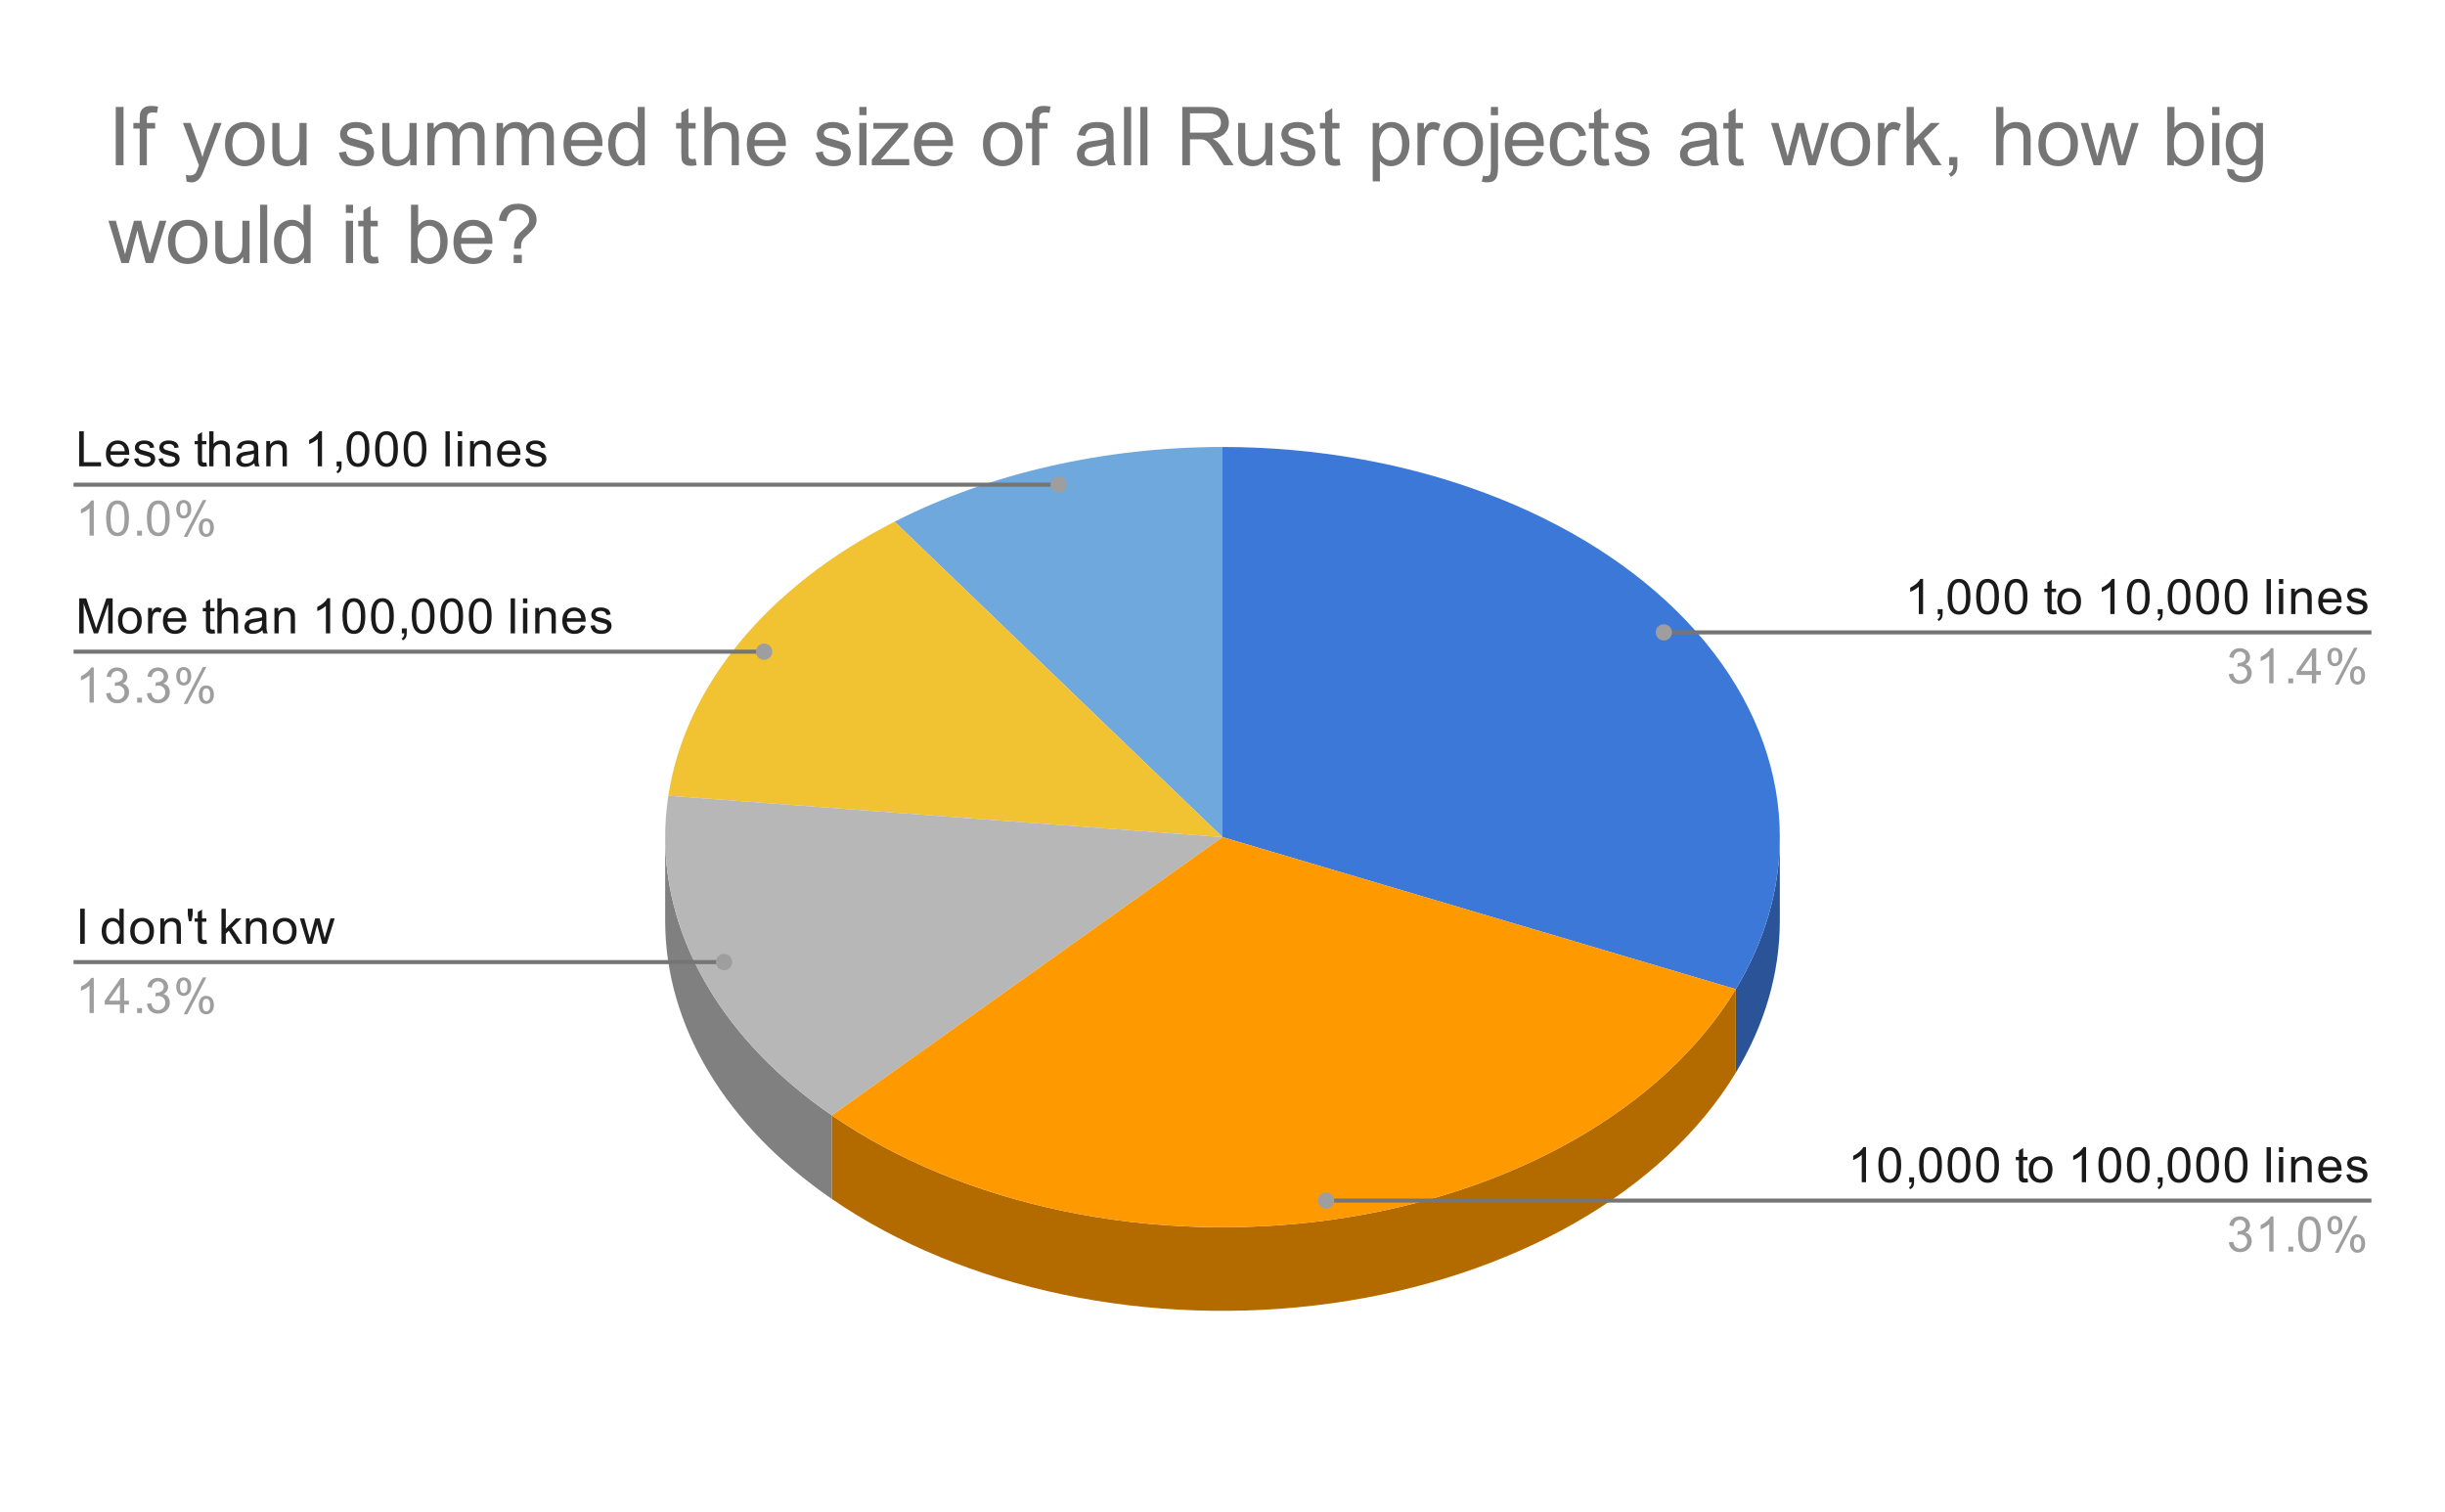 <svg version="1.1" viewBox="0.0 0.0 600.0 371.0" fill="none" stroke="none" stroke-linecap="square" stroke-miterlimit="10" width="600" height="371" xmlns:xlink="http://www.w3.org/1999/xlink" xmlns="http://www.w3.org/2000/svg"><path fill="#ffffff" d="M0 0L600.0 0L600.0 371.0L0 371.0L0 0Z" fill-rule="nonzero"/><path fill="#2a5497" d="M436.767 225.941C436.767 238.76 433.089 251.448 425.952 263.253L425.952 242.738C433.089 230.933 436.767 218.245 436.767 205.426Z" fill-rule="nonzero"/><path fill="#3c78d8" d="M300.0 109.689C345.863 109.689 388.673 125.781 414.007 152.542C439.341 179.304 443.827 213.173 425.952 242.738L300.0 205.426Z" fill-rule="nonzero"/><path fill="#6fa8dc" d="M219.531 128.014C242.912 116.105 271.084 109.689 300.0 109.689L300.0 205.426Z" fill-rule="nonzero"/><path fill="#f1c232" d="M164.004 195.274C168.103 168.369 188.275 143.934 219.531 128.014L300.0 205.426Z" fill-rule="nonzero"/><path fill="#808080" d="M204.137 294.223C177.971 276.224 163.233 251.621 163.233 225.941L163.233 205.426C163.233 231.106 177.971 255.709 204.137 273.709Z" fill-rule="nonzero"/><path fill="#b7b7b7" d="M204.137 273.709C174.357 253.222 159.577 224.336 164.004 195.274L300.0 205.426Z" fill-rule="nonzero"/><path fill="#b36b00" d="M425.952 263.253C408.303 292.444 371.159 313.628 326.752 319.828C282.345 326.028 236.433 316.441 204.137 294.223L204.137 273.709C236.433 295.926 282.345 305.513 326.752 299.313C371.159 293.113 408.303 271.929 425.952 242.738Z" fill-rule="nonzero"/><path fill="#ff9900" d="M425.952 242.738C408.303 271.929 371.159 293.113 326.752 299.313C282.345 305.513 236.433 295.926 204.137 273.709L300.0 205.426Z" fill-rule="nonzero"/><path fill="#1a1a1a" d="M19.425 114.438L19.425 105.844L20.566 105.844L20.566 113.422L24.8 113.422L24.8 114.438L19.425 114.438ZM30.597 112.438L31.691 112.563Q31.441 113.516 30.738 114.047Q30.034 114.578 28.956 114.578Q27.597 114.578 26.784 113.734Q25.988 112.891 25.988 111.375Q25.988 109.813 26.8 108.953Q27.613 108.078 28.894 108.078Q30.144 108.078 30.925 108.922Q31.722 109.766 31.722 111.313Q31.722 111.406 31.722 111.594L27.081 111.594Q27.144 112.625 27.659 113.172Q28.175 113.703 28.956 113.703Q29.534 113.703 29.941 113.406Q30.363 113.094 30.597 112.438ZM27.144 110.734L30.613 110.734Q30.55 109.938 30.222 109.547Q29.706 108.938 28.909 108.938Q28.175 108.938 27.675 109.422Q27.191 109.906 27.144 110.734ZM32.925 112.578L33.956 112.422Q34.05 113.047 34.441 113.375Q34.847 113.703 35.581 113.703Q36.3 113.703 36.644 113.422Q37.003 113.125 37.003 112.719Q37.003 112.359 36.691 112.156Q36.472 112.016 35.612 111.797Q34.456 111.5 34.003 111.297Q33.566 111.078 33.331 110.703Q33.097 110.328 33.097 109.859Q33.097 109.453 33.284 109.094Q33.472 108.734 33.8 108.5Q34.05 108.328 34.472 108.203Q34.894 108.078 35.394 108.078Q36.112 108.078 36.659 108.297Q37.222 108.5 37.487 108.859Q37.753 109.219 37.847 109.813L36.816 109.953Q36.753 109.484 36.409 109.219Q36.081 108.938 35.456 108.938Q34.737 108.938 34.425 109.188Q34.112 109.422 34.112 109.75Q34.112 109.953 34.237 110.109Q34.378 110.281 34.644 110.391Q34.8 110.453 35.581 110.656Q36.706 110.969 37.144 111.156Q37.581 111.344 37.831 111.703Q38.081 112.063 38.081 112.609Q38.081 113.141 37.769 113.609Q37.472 114.063 36.894 114.328Q36.316 114.578 35.581 114.578Q34.362 114.578 33.722 114.078Q33.097 113.563 32.925 112.578ZM38.925 112.578L39.956 112.422Q40.05 113.047 40.441 113.375Q40.847 113.703 41.581 113.703Q42.3 113.703 42.644 113.422Q43.003 113.125 43.003 112.719Q43.003 112.359 42.691 112.156Q42.472 112.016 41.612 111.797Q40.456 111.5 40.003 111.297Q39.566 111.078 39.331 110.703Q39.097 110.328 39.097 109.859Q39.097 109.453 39.284 109.094Q39.472 108.734 39.8 108.5Q40.05 108.328 40.472 108.203Q40.894 108.078 41.394 108.078Q42.112 108.078 42.659 108.297Q43.222 108.5 43.487 108.859Q43.753 109.219 43.847 109.813L42.816 109.953Q42.753 109.484 42.409 109.219Q42.081 108.938 41.456 108.938Q40.737 108.938 40.425 109.188Q40.112 109.422 40.112 109.75Q40.112 109.953 40.237 110.109Q40.378 110.281 40.644 110.391Q40.8 110.453 41.581 110.656Q42.706 110.969 43.144 111.156Q43.581 111.344 43.831 111.703Q44.081 112.063 44.081 112.609Q44.081 113.141 43.769 113.609Q43.472 114.063 42.894 114.328Q42.316 114.578 41.581 114.578Q40.362 114.578 39.722 114.078Q39.097 113.563 38.925 112.578ZM50.644 113.5L50.8 114.422Q50.347 114.516 50.003 114.516Q49.425 114.516 49.112 114.344Q48.8 114.156 48.659 113.859Q48.534 113.563 48.534 112.609L48.534 109.031L47.769 109.031L47.769 108.219L48.534 108.219L48.534 106.672L49.581 106.047L49.581 108.219L50.644 108.219L50.644 109.031L49.581 109.031L49.581 112.672Q49.581 113.125 49.628 113.25Q49.691 113.375 49.816 113.453Q49.941 113.531 50.175 113.531Q50.362 113.531 50.644 113.5ZM51.347 114.438L51.347 105.844L52.394 105.844L52.394 108.922Q53.128 108.078 54.253 108.078Q54.956 108.078 55.456 108.359Q55.972 108.625 56.191 109.109Q56.409 109.578 56.409 110.5L56.409 114.438L55.362 114.438L55.362 110.5Q55.362 109.703 55.019 109.344Q54.675 108.984 54.05 108.984Q53.581 108.984 53.159 109.234Q52.753 109.469 52.566 109.891Q52.394 110.297 52.394 111.031L52.394 114.438L51.347 114.438ZM62.409 113.672Q61.816 114.172 61.269 114.375Q60.737 114.578 60.112 114.578Q59.081 114.578 58.534 114.078Q57.987 113.578 57.987 112.797Q57.987 112.344 58.191 111.969Q58.394 111.578 58.737 111.359Q59.081 111.125 59.503 111.016Q59.8 110.922 60.441 110.844Q61.706 110.703 62.316 110.484Q62.316 110.266 62.316 110.219Q62.316 109.563 62.019 109.297Q61.612 108.953 60.816 108.953Q60.081 108.953 59.722 109.219Q59.362 109.469 59.191 110.125L58.159 109.984Q58.3 109.328 58.628 108.922Q58.956 108.516 59.566 108.297Q60.175 108.078 60.972 108.078Q61.769 108.078 62.269 108.266Q62.769 108.453 63.003 108.734Q63.237 109.016 63.331 109.453Q63.378 109.719 63.378 110.422L63.378 111.828Q63.378 113.297 63.441 113.688Q63.519 114.078 63.722 114.438L62.612 114.438Q62.456 114.109 62.409 113.672ZM62.316 111.313Q61.737 111.547 60.597 111.719Q59.941 111.813 59.675 111.938Q59.409 112.047 59.253 112.266Q59.112 112.484 59.112 112.766Q59.112 113.188 59.425 113.469Q59.753 113.75 60.362 113.75Q60.972 113.75 61.441 113.484Q61.925 113.219 62.144 112.75Q62.316 112.391 62.316 111.703L62.316 111.313ZM65.347 114.438L65.347 108.219L66.284 108.219L66.284 109.094Q66.972 108.078 68.269 108.078Q68.831 108.078 69.3 108.281Q69.784 108.484 70.019 108.813Q70.253 109.141 70.347 109.578Q70.394 109.875 70.394 110.609L70.394 114.438L69.347 114.438L69.347 110.656Q69.347 110 69.222 109.688Q69.097 109.375 68.784 109.188Q68.472 108.984 68.05 108.984Q67.378 108.984 66.878 109.422Q66.394 109.844 66.394 111.031L66.394 114.438L65.347 114.438ZM79.019 114.438L77.972 114.438L77.972 107.719Q77.581 108.078 76.956 108.453Q76.347 108.813 75.862 108.984L75.862 107.969Q76.737 107.547 77.394 106.969Q78.066 106.375 78.347 105.813L79.019 105.813L79.019 114.438ZM82.612 114.438L82.612 113.234L83.816 113.234L83.816 114.438Q83.816 115.094 83.581 115.5Q83.347 115.922 82.847 116.141L82.55 115.688Q82.878 115.547 83.034 115.25Q83.191 114.969 83.222 114.438L82.612 114.438ZM85.05 110.203Q85.05 108.672 85.362 107.75Q85.675 106.813 86.284 106.313Q86.909 105.813 87.847 105.813Q88.534 105.813 89.05 106.094Q89.581 106.375 89.925 106.906Q90.269 107.422 90.456 108.172Q90.644 108.922 90.644 110.203Q90.644 111.719 90.331 112.641Q90.034 113.563 89.409 114.078Q88.8 114.578 87.847 114.578Q86.612 114.578 85.894 113.688Q85.05 112.625 85.05 110.203ZM86.128 110.203Q86.128 112.313 86.628 113.016Q87.128 113.719 87.847 113.719Q88.581 113.719 89.066 113.016Q89.566 112.313 89.566 110.203Q89.566 108.078 89.066 107.391Q88.581 106.688 87.831 106.688Q87.112 106.688 86.675 107.297Q86.128 108.078 86.128 110.203ZM92.05 110.203Q92.05 108.672 92.362 107.75Q92.675 106.813 93.284 106.313Q93.909 105.813 94.847 105.813Q95.534 105.813 96.05 106.094Q96.581 106.375 96.925 106.906Q97.269 107.422 97.456 108.172Q97.644 108.922 97.644 110.203Q97.644 111.719 97.331 112.641Q97.034 113.563 96.409 114.078Q95.8 114.578 94.847 114.578Q93.612 114.578 92.894 113.688Q92.05 112.625 92.05 110.203ZM93.128 110.203Q93.128 112.313 93.628 113.016Q94.128 113.719 94.847 113.719Q95.581 113.719 96.066 113.016Q96.566 112.313 96.566 110.203Q96.566 108.078 96.066 107.391Q95.581 106.688 94.831 106.688Q94.112 106.688 93.675 107.297Q93.128 108.078 93.128 110.203ZM99.05 110.203Q99.05 108.672 99.362 107.75Q99.675 106.813 100.284 106.313Q100.909 105.813 101.847 105.813Q102.534 105.813 103.05 106.094Q103.581 106.375 103.925 106.906Q104.269 107.422 104.456 108.172Q104.644 108.922 104.644 110.203Q104.644 111.719 104.331 112.641Q104.034 113.563 103.409 114.078Q102.8 114.578 101.847 114.578Q100.612 114.578 99.894 113.688Q99.05 112.625 99.05 110.203ZM100.128 110.203Q100.128 112.313 100.628 113.016Q101.128 113.719 101.847 113.719Q102.581 113.719 103.066 113.016Q103.566 112.313 103.566 110.203Q103.566 108.078 103.066 107.391Q102.581 106.688 101.831 106.688Q101.112 106.688 100.675 107.297Q100.128 108.078 100.128 110.203ZM109.316 114.438L109.316 105.844L110.378 105.844L110.378 114.438L109.316 114.438ZM112.347 107.063L112.347 105.844L113.409 105.844L113.409 107.063L112.347 107.063ZM112.347 114.438L112.347 108.219L113.409 108.219L113.409 114.438L112.347 114.438ZM115.347 114.438L115.347 108.219L116.284 108.219L116.284 109.094Q116.972 108.078 118.269 108.078Q118.831 108.078 119.3 108.281Q119.784 108.484 120.019 108.813Q120.253 109.141 120.347 109.578Q120.394 109.875 120.394 110.609L120.394 114.438L119.347 114.438L119.347 110.656Q119.347 110 119.222 109.688Q119.097 109.375 118.784 109.188Q118.472 108.984 118.05 108.984Q117.378 108.984 116.878 109.422Q116.394 109.844 116.394 111.031L116.394 114.438L115.347 114.438ZM126.597 112.438L127.691 112.563Q127.441 113.516 126.737 114.047Q126.034 114.578 124.956 114.578Q123.597 114.578 122.784 113.734Q121.987 112.891 121.987 111.375Q121.987 109.813 122.8 108.953Q123.612 108.078 124.894 108.078Q126.144 108.078 126.925 108.922Q127.722 109.766 127.722 111.313Q127.722 111.406 127.722 111.594L123.081 111.594Q123.144 112.625 123.659 113.172Q124.175 113.703 124.956 113.703Q125.534 113.703 125.941 113.406Q126.362 113.094 126.597 112.438ZM123.144 110.734L126.612 110.734Q126.55 109.938 126.222 109.547Q125.706 108.938 124.909 108.938Q124.175 108.938 123.675 109.422Q123.191 109.906 123.144 110.734ZM128.925 112.578L129.956 112.422Q130.05 113.047 130.441 113.375Q130.847 113.703 131.581 113.703Q132.3 113.703 132.644 113.422Q133.003 113.125 133.003 112.719Q133.003 112.359 132.691 112.156Q132.472 112.016 131.613 111.797Q130.456 111.5 130.003 111.297Q129.566 111.078 129.331 110.703Q129.097 110.328 129.097 109.859Q129.097 109.453 129.284 109.094Q129.472 108.734 129.8 108.5Q130.05 108.328 130.472 108.203Q130.894 108.078 131.394 108.078Q132.113 108.078 132.659 108.297Q133.222 108.5 133.488 108.859Q133.753 109.219 133.847 109.813L132.816 109.953Q132.753 109.484 132.409 109.219Q132.081 108.938 131.456 108.938Q130.738 108.938 130.425 109.188Q130.113 109.422 130.113 109.75Q130.113 109.953 130.238 110.109Q130.378 110.281 130.644 110.391Q130.8 110.453 131.581 110.656Q132.706 110.969 133.144 111.156Q133.581 111.344 133.831 111.703Q134.081 112.063 134.081 112.609Q134.081 113.141 133.769 113.609Q133.472 114.063 132.894 114.328Q132.316 114.578 131.581 114.578Q130.363 114.578 129.722 114.078Q129.097 113.563 128.925 112.578Z" fill-rule="nonzero"/><path fill="#9e9e9e" d="M23.019 131.438L21.972 131.438L21.972 124.719Q21.581 125.078 20.956 125.453Q20.347 125.813 19.863 125.984L19.863 124.969Q20.738 124.547 21.394 123.969Q22.066 123.375 22.347 122.813L23.019 122.813L23.019 131.438ZM26.05 127.203Q26.05 125.672 26.363 124.75Q26.675 123.813 27.284 123.313Q27.909 122.813 28.847 122.813Q29.534 122.813 30.05 123.094Q30.581 123.375 30.925 123.906Q31.269 124.422 31.456 125.172Q31.644 125.922 31.644 127.203Q31.644 128.719 31.331 129.641Q31.034 130.563 30.409 131.078Q29.8 131.578 28.847 131.578Q27.613 131.578 26.894 130.688Q26.05 129.625 26.05 127.203ZM27.128 127.203Q27.128 129.313 27.628 130.016Q28.128 130.719 28.847 130.719Q29.581 130.719 30.066 130.016Q30.566 129.313 30.566 127.203Q30.566 125.078 30.066 124.391Q29.581 123.688 28.831 123.688Q28.113 123.688 27.675 124.297Q27.128 125.078 27.128 127.203ZM33.644 131.438L33.644 130.234L34.847 130.234L34.847 131.438L33.644 131.438ZM36.05 127.203Q36.05 125.672 36.362 124.75Q36.675 123.813 37.284 123.313Q37.909 122.813 38.847 122.813Q39.534 122.813 40.05 123.094Q40.581 123.375 40.925 123.906Q41.269 124.422 41.456 125.172Q41.644 125.922 41.644 127.203Q41.644 128.719 41.331 129.641Q41.034 130.563 40.409 131.078Q39.8 131.578 38.847 131.578Q37.612 131.578 36.894 130.688Q36.05 129.625 36.05 127.203ZM37.128 127.203Q37.128 129.313 37.628 130.016Q38.128 130.719 38.847 130.719Q39.581 130.719 40.066 130.016Q40.566 129.313 40.566 127.203Q40.566 125.078 40.066 124.391Q39.581 123.688 38.831 123.688Q38.112 123.688 37.675 124.297Q37.128 125.078 37.128 127.203ZM43.253 124.906Q43.253 123.984 43.706 123.344Q44.175 122.703 45.05 122.703Q45.862 122.703 46.394 123.281Q46.925 123.859 46.925 124.969Q46.925 126.063 46.378 126.656Q45.847 127.234 45.066 127.234Q44.284 127.234 43.769 126.656Q43.253 126.078 43.253 124.906ZM45.081 123.422Q44.691 123.422 44.425 123.766Q44.175 124.109 44.175 125.016Q44.175 125.844 44.425 126.188Q44.691 126.516 45.081 126.516Q45.487 126.516 45.737 126.172Q46.003 125.828 46.003 124.938Q46.003 124.094 45.737 123.766Q45.472 123.422 45.081 123.422ZM45.081 131.75L49.784 122.703L50.644 122.703L45.956 131.75L45.081 131.75ZM48.8 129.422Q48.8 128.5 49.253 127.859Q49.722 127.219 50.612 127.219Q51.425 127.219 51.956 127.797Q52.487 128.359 52.487 129.484Q52.487 130.578 51.941 131.172Q51.409 131.75 50.612 131.75Q49.847 131.75 49.316 131.172Q48.8 130.594 48.8 129.422ZM50.644 127.938Q50.237 127.938 49.972 128.281Q49.722 128.625 49.722 129.531Q49.722 130.344 49.987 130.688Q50.253 131.031 50.644 131.031Q51.034 131.031 51.3 130.688Q51.566 130.344 51.566 129.438Q51.566 128.609 51.3 128.281Q51.034 127.938 50.644 127.938Z" fill-rule="nonzero"/><path stroke="#757575" stroke-width="1.0" stroke-linecap="butt" d="M18.55 118.938L157.233 118.938L259.805 118.938" fill-rule="nonzero"/><path fill="#9e9e9e" d="M261.805 118.938C261.805 117.833 260.91 116.938 259.805 116.938C258.701 116.938 257.805 117.833 257.805 118.938C257.805 120.042 258.701 120.938 259.805 120.938C260.91 120.938 261.805 120.042 261.805 118.938" fill-rule="nonzero"/><path fill="#1a1a1a" d="M19.441 155.419L19.441 146.826L21.159 146.826L23.191 152.904Q23.472 153.763 23.597 154.185Q23.738 153.716 24.05 152.81L26.113 146.826L27.644 146.826L27.644 155.419L26.55 155.419L26.55 148.232L24.05 155.419L23.019 155.419L20.534 148.107L20.534 155.419L19.441 155.419ZM28.956 152.31Q28.956 150.576 29.909 149.748Q30.706 149.06 31.863 149.06Q33.144 149.06 33.956 149.904Q34.784 150.732 34.784 152.216Q34.784 153.419 34.425 154.107Q34.066 154.794 33.362 155.185Q32.675 155.56 31.863 155.56Q30.566 155.56 29.753 154.732Q28.956 153.888 28.956 152.31ZM30.034 152.31Q30.034 153.498 30.55 154.091Q31.081 154.685 31.863 154.685Q32.659 154.685 33.175 154.091Q33.691 153.498 33.691 152.279Q33.691 151.123 33.159 150.529Q32.644 149.935 31.863 149.935Q31.081 149.935 30.55 150.529Q30.034 151.107 30.034 152.31ZM36.331 155.419L36.331 149.201L37.284 149.201L37.284 150.138Q37.644 149.482 37.941 149.279Q38.253 149.06 38.628 149.06Q39.159 149.06 39.706 149.388L39.347 150.373Q38.956 150.138 38.581 150.138Q38.222 150.138 37.941 150.357Q37.675 150.56 37.566 150.935Q37.378 151.498 37.378 152.154L37.378 155.419L36.331 155.419ZM44.597 153.419L45.691 153.544Q45.441 154.498 44.737 155.029Q44.034 155.56 42.956 155.56Q41.597 155.56 40.784 154.716Q39.987 153.873 39.987 152.357Q39.987 150.794 40.8 149.935Q41.612 149.06 42.894 149.06Q44.144 149.06 44.925 149.904Q45.722 150.748 45.722 152.294Q45.722 152.388 45.722 152.576L41.081 152.576Q41.144 153.607 41.659 154.154Q42.175 154.685 42.956 154.685Q43.534 154.685 43.941 154.388Q44.362 154.076 44.597 153.419ZM41.144 151.716L44.612 151.716Q44.55 150.919 44.222 150.529Q43.706 149.919 42.909 149.919Q42.175 149.919 41.675 150.404Q41.191 150.888 41.144 151.716ZM52.644 154.482L52.8 155.404Q52.347 155.498 52.003 155.498Q51.425 155.498 51.112 155.326Q50.8 155.138 50.659 154.841Q50.534 154.544 50.534 153.591L50.534 150.013L49.769 150.013L49.769 149.201L50.534 149.201L50.534 147.654L51.581 147.029L51.581 149.201L52.644 149.201L52.644 150.013L51.581 150.013L51.581 153.654Q51.581 154.107 51.628 154.232Q51.691 154.357 51.816 154.435Q51.941 154.513 52.175 154.513Q52.362 154.513 52.644 154.482ZM53.347 155.419L53.347 146.826L54.394 146.826L54.394 149.904Q55.128 149.06 56.253 149.06Q56.956 149.06 57.456 149.341Q57.972 149.607 58.191 150.091Q58.409 150.56 58.409 151.482L58.409 155.419L57.362 155.419L57.362 151.482Q57.362 150.685 57.019 150.326Q56.675 149.966 56.05 149.966Q55.581 149.966 55.159 150.216Q54.753 150.451 54.566 150.873Q54.394 151.279 54.394 152.013L54.394 155.419L53.347 155.419ZM64.409 154.654Q63.816 155.154 63.269 155.357Q62.737 155.56 62.112 155.56Q61.081 155.56 60.534 155.06Q59.987 154.56 59.987 153.779Q59.987 153.326 60.191 152.951Q60.394 152.56 60.737 152.341Q61.081 152.107 61.503 151.998Q61.8 151.904 62.441 151.826Q63.706 151.685 64.316 151.466Q64.316 151.248 64.316 151.201Q64.316 150.544 64.019 150.279Q63.612 149.935 62.816 149.935Q62.081 149.935 61.722 150.201Q61.362 150.451 61.191 151.107L60.159 150.966Q60.3 150.31 60.628 149.904Q60.956 149.498 61.566 149.279Q62.175 149.06 62.972 149.06Q63.769 149.06 64.269 149.248Q64.769 149.435 65.003 149.716Q65.237 149.998 65.331 150.435Q65.378 150.701 65.378 151.404L65.378 152.81Q65.378 154.279 65.441 154.669Q65.519 155.06 65.722 155.419L64.612 155.419Q64.456 155.091 64.409 154.654ZM64.316 152.294Q63.737 152.529 62.597 152.701Q61.941 152.794 61.675 152.919Q61.409 153.029 61.253 153.248Q61.112 153.466 61.112 153.748Q61.112 154.169 61.425 154.451Q61.753 154.732 62.362 154.732Q62.972 154.732 63.441 154.466Q63.925 154.201 64.144 153.732Q64.316 153.373 64.316 152.685L64.316 152.294ZM67.347 155.419L67.347 149.201L68.284 149.201L68.284 150.076Q68.972 149.06 70.269 149.06Q70.831 149.06 71.3 149.263Q71.784 149.466 72.019 149.794Q72.253 150.123 72.347 150.56Q72.394 150.857 72.394 151.591L72.394 155.419L71.347 155.419L71.347 151.638Q71.347 150.982 71.222 150.669Q71.097 150.357 70.784 150.169Q70.472 149.966 70.05 149.966Q69.378 149.966 68.878 150.404Q68.394 150.826 68.394 152.013L68.394 155.419L67.347 155.419ZM81.019 155.419L79.972 155.419L79.972 148.701Q79.581 149.06 78.956 149.435Q78.347 149.794 77.862 149.966L77.862 148.951Q78.737 148.529 79.394 147.951Q80.066 147.357 80.347 146.794L81.019 146.794L81.019 155.419ZM84.05 151.185Q84.05 149.654 84.362 148.732Q84.675 147.794 85.284 147.294Q85.909 146.794 86.847 146.794Q87.534 146.794 88.05 147.076Q88.581 147.357 88.925 147.888Q89.269 148.404 89.456 149.154Q89.644 149.904 89.644 151.185Q89.644 152.701 89.331 153.623Q89.034 154.544 88.409 155.06Q87.8 155.56 86.847 155.56Q85.612 155.56 84.894 154.669Q84.05 153.607 84.05 151.185ZM85.128 151.185Q85.128 153.294 85.628 153.998Q86.128 154.701 86.847 154.701Q87.581 154.701 88.066 153.998Q88.566 153.294 88.566 151.185Q88.566 149.06 88.066 148.373Q87.581 147.669 86.831 147.669Q86.112 147.669 85.675 148.279Q85.128 149.06 85.128 151.185ZM91.05 151.185Q91.05 149.654 91.362 148.732Q91.675 147.794 92.284 147.294Q92.909 146.794 93.847 146.794Q94.534 146.794 95.05 147.076Q95.581 147.357 95.925 147.888Q96.269 148.404 96.456 149.154Q96.644 149.904 96.644 151.185Q96.644 152.701 96.331 153.623Q96.034 154.544 95.409 155.06Q94.8 155.56 93.847 155.56Q92.612 155.56 91.894 154.669Q91.05 153.607 91.05 151.185ZM92.128 151.185Q92.128 153.294 92.628 153.998Q93.128 154.701 93.847 154.701Q94.581 154.701 95.066 153.998Q95.566 153.294 95.566 151.185Q95.566 149.06 95.066 148.373Q94.581 147.669 93.831 147.669Q93.112 147.669 92.675 148.279Q92.128 149.06 92.128 151.185ZM98.612 155.419L98.612 154.216L99.816 154.216L99.816 155.419Q99.816 156.076 99.581 156.482Q99.347 156.904 98.847 157.123L98.55 156.669Q98.878 156.529 99.034 156.232Q99.191 155.951 99.222 155.419L98.612 155.419ZM101.05 151.185Q101.05 149.654 101.362 148.732Q101.675 147.794 102.284 147.294Q102.909 146.794 103.847 146.794Q104.534 146.794 105.05 147.076Q105.581 147.357 105.925 147.888Q106.269 148.404 106.456 149.154Q106.644 149.904 106.644 151.185Q106.644 152.701 106.331 153.623Q106.034 154.544 105.409 155.06Q104.8 155.56 103.847 155.56Q102.612 155.56 101.894 154.669Q101.05 153.607 101.05 151.185ZM102.128 151.185Q102.128 153.294 102.628 153.998Q103.128 154.701 103.847 154.701Q104.581 154.701 105.066 153.998Q105.566 153.294 105.566 151.185Q105.566 149.06 105.066 148.373Q104.581 147.669 103.831 147.669Q103.112 147.669 102.675 148.279Q102.128 149.06 102.128 151.185ZM108.05 151.185Q108.05 149.654 108.362 148.732Q108.675 147.794 109.284 147.294Q109.909 146.794 110.847 146.794Q111.534 146.794 112.05 147.076Q112.581 147.357 112.925 147.888Q113.269 148.404 113.456 149.154Q113.644 149.904 113.644 151.185Q113.644 152.701 113.331 153.623Q113.034 154.544 112.409 155.06Q111.8 155.56 110.847 155.56Q109.612 155.56 108.894 154.669Q108.05 153.607 108.05 151.185ZM109.128 151.185Q109.128 153.294 109.628 153.998Q110.128 154.701 110.847 154.701Q111.581 154.701 112.066 153.998Q112.566 153.294 112.566 151.185Q112.566 149.06 112.066 148.373Q111.581 147.669 110.831 147.669Q110.112 147.669 109.675 148.279Q109.128 149.06 109.128 151.185ZM115.05 151.185Q115.05 149.654 115.362 148.732Q115.675 147.794 116.284 147.294Q116.909 146.794 117.847 146.794Q118.534 146.794 119.05 147.076Q119.581 147.357 119.925 147.888Q120.269 148.404 120.456 149.154Q120.644 149.904 120.644 151.185Q120.644 152.701 120.331 153.623Q120.034 154.544 119.409 155.06Q118.8 155.56 117.847 155.56Q116.612 155.56 115.894 154.669Q115.05 153.607 115.05 151.185ZM116.128 151.185Q116.128 153.294 116.628 153.998Q117.128 154.701 117.847 154.701Q118.581 154.701 119.066 153.998Q119.566 153.294 119.566 151.185Q119.566 149.06 119.066 148.373Q118.581 147.669 117.831 147.669Q117.112 147.669 116.675 148.279Q116.128 149.06 116.128 151.185ZM125.316 155.419L125.316 146.826L126.378 146.826L126.378 155.419L125.316 155.419ZM128.347 148.044L128.347 146.826L129.409 146.826L129.409 148.044L128.347 148.044ZM128.347 155.419L128.347 149.201L129.409 149.201L129.409 155.419L128.347 155.419ZM131.347 155.419L131.347 149.201L132.284 149.201L132.284 150.076Q132.972 149.06 134.269 149.06Q134.831 149.06 135.3 149.263Q135.784 149.466 136.019 149.794Q136.253 150.123 136.347 150.56Q136.394 150.857 136.394 151.591L136.394 155.419L135.347 155.419L135.347 151.638Q135.347 150.982 135.222 150.669Q135.097 150.357 134.784 150.169Q134.472 149.966 134.05 149.966Q133.378 149.966 132.878 150.404Q132.394 150.826 132.394 152.013L132.394 155.419L131.347 155.419ZM142.597 153.419L143.691 153.544Q143.441 154.498 142.738 155.029Q142.034 155.56 140.956 155.56Q139.597 155.56 138.784 154.716Q137.988 153.873 137.988 152.357Q137.988 150.794 138.8 149.935Q139.613 149.06 140.894 149.06Q142.144 149.06 142.925 149.904Q143.722 150.748 143.722 152.294Q143.722 152.388 143.722 152.576L139.081 152.576Q139.144 153.607 139.659 154.154Q140.175 154.685 140.956 154.685Q141.534 154.685 141.941 154.388Q142.363 154.076 142.597 153.419ZM139.144 151.716L142.613 151.716Q142.55 150.919 142.222 150.529Q141.706 149.919 140.909 149.919Q140.175 149.919 139.675 150.404Q139.191 150.888 139.144 151.716ZM144.925 153.56L145.956 153.404Q146.05 154.029 146.441 154.357Q146.847 154.685 147.581 154.685Q148.3 154.685 148.644 154.404Q149.003 154.107 149.003 153.701Q149.003 153.341 148.691 153.138Q148.472 152.998 147.613 152.779Q146.456 152.482 146.003 152.279Q145.566 152.06 145.331 151.685Q145.097 151.31 145.097 150.841Q145.097 150.435 145.284 150.076Q145.472 149.716 145.8 149.482Q146.05 149.31 146.472 149.185Q146.894 149.06 147.394 149.06Q148.113 149.06 148.659 149.279Q149.222 149.482 149.488 149.841Q149.753 150.201 149.847 150.794L148.816 150.935Q148.753 150.466 148.409 150.201Q148.081 149.919 147.456 149.919Q146.738 149.919 146.425 150.169Q146.113 150.404 146.113 150.732Q146.113 150.935 146.238 151.091Q146.378 151.263 146.644 151.373Q146.8 151.435 147.581 151.638Q148.706 151.951 149.144 152.138Q149.581 152.326 149.831 152.685Q150.081 153.044 150.081 153.591Q150.081 154.123 149.769 154.591Q149.472 155.044 148.894 155.31Q148.316 155.56 147.581 155.56Q146.363 155.56 145.722 155.06Q145.097 154.544 144.925 153.56Z" fill-rule="nonzero"/><path fill="#9e9e9e" d="M23.019 172.419L21.972 172.419L21.972 165.701Q21.581 166.06 20.956 166.435Q20.347 166.794 19.863 166.966L19.863 165.951Q20.738 165.529 21.394 164.951Q22.066 164.357 22.347 163.794L23.019 163.794L23.019 172.419ZM26.05 170.154L27.113 170.013Q27.284 170.904 27.722 171.31Q28.159 171.701 28.784 171.701Q29.534 171.701 30.05 171.185Q30.566 170.669 30.566 169.904Q30.566 169.185 30.081 168.716Q29.613 168.232 28.878 168.232Q28.581 168.232 28.128 168.357L28.253 167.419Q28.363 167.435 28.425 167.435Q29.097 167.435 29.628 167.091Q30.175 166.732 30.175 165.998Q30.175 165.419 29.784 165.044Q29.394 164.654 28.769 164.654Q28.159 164.654 27.738 165.044Q27.331 165.435 27.222 166.201L26.159 166.013Q26.347 164.966 27.034 164.388Q27.722 163.794 28.738 163.794Q29.441 163.794 30.034 164.107Q30.628 164.404 30.941 164.919Q31.253 165.435 31.253 166.029Q31.253 166.576 30.956 167.044Q30.659 167.498 30.081 167.763Q30.831 167.935 31.253 168.498Q31.675 169.044 31.675 169.888Q31.675 171.013 30.847 171.794Q30.034 172.576 28.784 172.576Q27.659 172.576 26.909 171.904Q26.159 171.216 26.05 170.154ZM33.644 172.419L33.644 171.216L34.847 171.216L34.847 172.419L33.644 172.419ZM36.05 170.154L37.112 170.013Q37.284 170.904 37.722 171.31Q38.159 171.701 38.784 171.701Q39.534 171.701 40.05 171.185Q40.566 170.669 40.566 169.904Q40.566 169.185 40.081 168.716Q39.612 168.232 38.878 168.232Q38.581 168.232 38.128 168.357L38.253 167.419Q38.362 167.435 38.425 167.435Q39.097 167.435 39.628 167.091Q40.175 166.732 40.175 165.998Q40.175 165.419 39.784 165.044Q39.394 164.654 38.769 164.654Q38.159 164.654 37.737 165.044Q37.331 165.435 37.222 166.201L36.159 166.013Q36.347 164.966 37.034 164.388Q37.722 163.794 38.737 163.794Q39.441 163.794 40.034 164.107Q40.628 164.404 40.941 164.919Q41.253 165.435 41.253 166.029Q41.253 166.576 40.956 167.044Q40.659 167.498 40.081 167.763Q40.831 167.935 41.253 168.498Q41.675 169.044 41.675 169.888Q41.675 171.013 40.847 171.794Q40.034 172.576 38.784 172.576Q37.659 172.576 36.909 171.904Q36.159 171.216 36.05 170.154ZM43.253 165.888Q43.253 164.966 43.706 164.326Q44.175 163.685 45.05 163.685Q45.862 163.685 46.394 164.263Q46.925 164.841 46.925 165.951Q46.925 167.044 46.378 167.638Q45.847 168.216 45.066 168.216Q44.284 168.216 43.769 167.638Q43.253 167.06 43.253 165.888ZM45.081 164.404Q44.691 164.404 44.425 164.748Q44.175 165.091 44.175 165.998Q44.175 166.826 44.425 167.169Q44.691 167.498 45.081 167.498Q45.487 167.498 45.737 167.154Q46.003 166.81 46.003 165.919Q46.003 165.076 45.737 164.748Q45.472 164.404 45.081 164.404ZM45.081 172.732L49.784 163.685L50.644 163.685L45.956 172.732L45.081 172.732ZM48.8 170.404Q48.8 169.482 49.253 168.841Q49.722 168.201 50.612 168.201Q51.425 168.201 51.956 168.779Q52.487 169.341 52.487 170.466Q52.487 171.56 51.941 172.154Q51.409 172.732 50.612 172.732Q49.847 172.732 49.316 172.154Q48.8 171.576 48.8 170.404ZM50.644 168.919Q50.237 168.919 49.972 169.263Q49.722 169.607 49.722 170.513Q49.722 171.326 49.987 171.669Q50.253 172.013 50.644 172.013Q51.034 172.013 51.3 171.669Q51.566 171.326 51.566 170.419Q51.566 169.591 51.3 169.263Q51.034 168.919 50.644 168.919Z" fill-rule="nonzero"/><path stroke="#757575" stroke-width="1.0" stroke-linecap="butt" d="M18.55 159.919L157.233 159.919L187.505 159.919" fill-rule="nonzero"/><path fill="#9e9e9e" d="M189.505 159.919C189.505 158.815 188.609 157.919 187.505 157.919C186.4 157.919 185.505 158.815 185.505 159.919C185.505 161.024 186.4 161.919 187.505 161.919C188.609 161.919 189.505 161.024 189.505 159.919" fill-rule="nonzero"/><path fill="#1a1a1a" d="M19.675 231.593L19.675 222.999L20.8 222.999L20.8 231.593L19.675 231.593ZM29.378 231.593L29.378 230.812Q28.784 231.734 27.644 231.734Q26.894 231.734 26.269 231.328Q25.644 230.906 25.3 230.171Q24.956 229.437 24.956 228.484Q24.956 227.562 25.269 226.796Q25.581 226.031 26.206 225.64Q26.831 225.234 27.597 225.234Q28.159 225.234 28.597 225.468Q29.034 225.703 29.316 226.078L29.316 222.999L30.363 222.999L30.363 231.593L29.378 231.593ZM26.05 228.484Q26.05 229.687 26.55 230.281Q27.05 230.859 27.738 230.859Q28.425 230.859 28.909 230.296Q29.394 229.734 29.394 228.578Q29.394 227.296 28.894 226.703Q28.409 226.109 27.691 226.109Q26.988 226.109 26.519 226.687Q26.05 227.249 26.05 228.484ZM31.956 228.484Q31.956 226.749 32.909 225.921Q33.706 225.234 34.862 225.234Q36.144 225.234 36.956 226.078Q37.784 226.906 37.784 228.39Q37.784 229.593 37.425 230.281Q37.066 230.968 36.362 231.359Q35.675 231.734 34.862 231.734Q33.566 231.734 32.753 230.906Q31.956 230.062 31.956 228.484ZM33.034 228.484Q33.034 229.671 33.55 230.265Q34.081 230.859 34.862 230.859Q35.659 230.859 36.175 230.265Q36.691 229.671 36.691 228.453Q36.691 227.296 36.159 226.703Q35.644 226.109 34.862 226.109Q34.081 226.109 33.55 226.703Q33.034 227.281 33.034 228.484ZM39.347 231.593L39.347 225.374L40.284 225.374L40.284 226.249Q40.972 225.234 42.269 225.234Q42.831 225.234 43.3 225.437Q43.784 225.64 44.019 225.968Q44.253 226.296 44.347 226.734Q44.394 227.031 44.394 227.765L44.394 231.593L43.347 231.593L43.347 227.812Q43.347 227.156 43.222 226.843Q43.097 226.531 42.784 226.343Q42.472 226.14 42.05 226.14Q41.378 226.14 40.878 226.578Q40.394 226.999 40.394 228.187L40.394 231.593L39.347 231.593ZM46.347 226.046L46.081 224.437L46.081 222.999L47.284 222.999L47.284 224.437L47.003 226.046L46.347 226.046ZM50.644 230.656L50.8 231.578Q50.347 231.671 50.003 231.671Q49.425 231.671 49.112 231.499Q48.8 231.312 48.659 231.015Q48.534 230.718 48.534 229.765L48.534 226.187L47.769 226.187L47.769 225.374L48.534 225.374L48.534 223.828L49.581 223.203L49.581 225.374L50.644 225.374L50.644 226.187L49.581 226.187L49.581 229.828Q49.581 230.281 49.628 230.406Q49.691 230.531 49.816 230.609Q49.941 230.687 50.175 230.687Q50.362 230.687 50.644 230.656ZM54.347 231.593L54.347 222.999L55.409 222.999L55.409 227.906L57.894 225.374L59.269 225.374L56.878 227.671L59.503 231.593L58.206 231.593L56.144 228.406L55.409 229.124L55.409 231.593L54.347 231.593ZM60.347 231.593L60.347 225.374L61.284 225.374L61.284 226.249Q61.972 225.234 63.269 225.234Q63.831 225.234 64.3 225.437Q64.784 225.64 65.019 225.968Q65.253 226.296 65.347 226.734Q65.394 227.031 65.394 227.765L65.394 231.593L64.347 231.593L64.347 227.812Q64.347 227.156 64.222 226.843Q64.097 226.531 63.784 226.343Q63.472 226.14 63.05 226.14Q62.378 226.14 61.878 226.578Q61.394 226.999 61.394 228.187L61.394 231.593L60.347 231.593ZM66.956 228.484Q66.956 226.749 67.909 225.921Q68.706 225.234 69.862 225.234Q71.144 225.234 71.956 226.078Q72.784 226.906 72.784 228.39Q72.784 229.593 72.425 230.281Q72.066 230.968 71.362 231.359Q70.675 231.734 69.862 231.734Q68.566 231.734 67.753 230.906Q66.956 230.062 66.956 228.484ZM68.034 228.484Q68.034 229.671 68.55 230.265Q69.081 230.859 69.862 230.859Q70.659 230.859 71.175 230.265Q71.691 229.671 71.691 228.453Q71.691 227.296 71.159 226.703Q70.644 226.109 69.862 226.109Q69.081 226.109 68.55 226.703Q68.034 227.281 68.034 228.484ZM75.487 231.593L73.581 225.374L74.675 225.374L75.659 228.968L76.034 230.296Q76.066 230.203 76.362 229.015L77.347 225.374L78.425 225.374L79.362 228.984L79.675 230.171L80.034 228.968L81.097 225.374L82.128 225.374L80.175 231.593L79.081 231.593L78.097 227.859L77.847 226.812L76.597 231.593L75.487 231.593Z" fill-rule="nonzero"/><path fill="#9e9e9e" d="M23.019 248.593L21.972 248.593L21.972 241.874Q21.581 242.234 20.956 242.609Q20.347 242.968 19.863 243.14L19.863 242.124Q20.738 241.703 21.394 241.124Q22.066 240.531 22.347 239.968L23.019 239.968L23.019 248.593ZM29.425 248.593L29.425 246.531L25.706 246.531L25.706 245.562L29.628 239.999L30.488 239.999L30.488 245.562L31.644 245.562L31.644 246.531L30.488 246.531L30.488 248.593L29.425 248.593ZM29.425 245.562L29.425 241.703L26.738 245.562L29.425 245.562ZM33.644 248.593L33.644 247.39L34.847 247.39L34.847 248.593L33.644 248.593ZM36.05 246.328L37.112 246.187Q37.284 247.078 37.722 247.484Q38.159 247.874 38.784 247.874Q39.534 247.874 40.05 247.359Q40.566 246.843 40.566 246.078Q40.566 245.359 40.081 244.89Q39.612 244.406 38.878 244.406Q38.581 244.406 38.128 244.531L38.253 243.593Q38.362 243.609 38.425 243.609Q39.097 243.609 39.628 243.265Q40.175 242.906 40.175 242.171Q40.175 241.593 39.784 241.218Q39.394 240.828 38.769 240.828Q38.159 240.828 37.737 241.218Q37.331 241.609 37.222 242.374L36.159 242.187Q36.347 241.14 37.034 240.562Q37.722 239.968 38.737 239.968Q39.441 239.968 40.034 240.281Q40.628 240.578 40.941 241.093Q41.253 241.609 41.253 242.203Q41.253 242.749 40.956 243.218Q40.659 243.671 40.081 243.937Q40.831 244.109 41.253 244.671Q41.675 245.218 41.675 246.062Q41.675 247.187 40.847 247.968Q40.034 248.749 38.784 248.749Q37.659 248.749 36.909 248.078Q36.159 247.39 36.05 246.328ZM43.253 242.062Q43.253 241.14 43.706 240.499Q44.175 239.859 45.05 239.859Q45.862 239.859 46.394 240.437Q46.925 241.015 46.925 242.124Q46.925 243.218 46.378 243.812Q45.847 244.39 45.066 244.39Q44.284 244.39 43.769 243.812Q43.253 243.234 43.253 242.062ZM45.081 240.578Q44.691 240.578 44.425 240.921Q44.175 241.265 44.175 242.171Q44.175 242.999 44.425 243.343Q44.691 243.671 45.081 243.671Q45.487 243.671 45.737 243.328Q46.003 242.984 46.003 242.093Q46.003 241.249 45.737 240.921Q45.472 240.578 45.081 240.578ZM45.081 248.906L49.784 239.859L50.644 239.859L45.956 248.906L45.081 248.906ZM48.8 246.578Q48.8 245.656 49.253 245.015Q49.722 244.374 50.612 244.374Q51.425 244.374 51.956 244.953Q52.487 245.515 52.487 246.64Q52.487 247.734 51.941 248.328Q51.409 248.906 50.612 248.906Q49.847 248.906 49.316 248.328Q48.8 247.749 48.8 246.578ZM50.644 245.093Q50.237 245.093 49.972 245.437Q49.722 245.781 49.722 246.687Q49.722 247.499 49.987 247.843Q50.253 248.187 50.644 248.187Q51.034 248.187 51.3 247.843Q51.566 247.499 51.566 246.593Q51.566 245.765 51.3 245.437Q51.034 245.093 50.644 245.093Z" fill-rule="nonzero"/><path stroke="#757575" stroke-width="1.0" stroke-linecap="butt" d="M18.55 236.093L157.233 236.093L177.681 236.093" fill-rule="nonzero"/><path fill="#9e9e9e" d="M179.681 236.093C179.681 234.989 178.785 234.093 177.681 234.093C176.576 234.093 175.681 234.989 175.681 236.093C175.681 237.198 176.576 238.093 177.681 238.093C178.785 238.093 179.681 237.198 179.681 236.093" fill-rule="nonzero"/><path fill="#1a1a1a" d="M471.919 150.687L470.872 150.687L470.872 143.968Q470.481 144.327 469.856 144.702Q469.247 145.062 468.762 145.233L468.762 144.218Q469.637 143.796 470.294 143.218Q470.966 142.624 471.247 142.062L471.919 142.062L471.919 150.687ZM475.512 150.687L475.512 149.483L476.716 149.483L476.716 150.687Q476.716 151.343 476.481 151.749Q476.247 152.171 475.747 152.39L475.45 151.937Q475.778 151.796 475.934 151.499Q476.091 151.218 476.122 150.687L475.512 150.687ZM477.95 146.452Q477.95 144.921 478.262 143.999Q478.575 143.062 479.184 142.562Q479.809 142.062 480.747 142.062Q481.434 142.062 481.95 142.343Q482.481 142.624 482.825 143.155Q483.169 143.671 483.356 144.421Q483.544 145.171 483.544 146.452Q483.544 147.968 483.231 148.89Q482.934 149.812 482.309 150.327Q481.7 150.827 480.747 150.827Q479.512 150.827 478.794 149.937Q477.95 148.874 477.95 146.452ZM479.028 146.452Q479.028 148.562 479.528 149.265Q480.028 149.968 480.747 149.968Q481.481 149.968 481.966 149.265Q482.466 148.562 482.466 146.452Q482.466 144.327 481.966 143.64Q481.481 142.937 480.731 142.937Q480.012 142.937 479.575 143.546Q479.028 144.327 479.028 146.452ZM484.95 146.452Q484.95 144.921 485.262 143.999Q485.575 143.062 486.184 142.562Q486.809 142.062 487.747 142.062Q488.434 142.062 488.95 142.343Q489.481 142.624 489.825 143.155Q490.169 143.671 490.356 144.421Q490.544 145.171 490.544 146.452Q490.544 147.968 490.231 148.89Q489.934 149.812 489.309 150.327Q488.7 150.827 487.747 150.827Q486.512 150.827 485.794 149.937Q484.95 148.874 484.95 146.452ZM486.028 146.452Q486.028 148.562 486.528 149.265Q487.028 149.968 487.747 149.968Q488.481 149.968 488.966 149.265Q489.466 148.562 489.466 146.452Q489.466 144.327 488.966 143.64Q488.481 142.937 487.731 142.937Q487.012 142.937 486.575 143.546Q486.028 144.327 486.028 146.452ZM491.95 146.452Q491.95 144.921 492.262 143.999Q492.575 143.062 493.184 142.562Q493.809 142.062 494.747 142.062Q495.434 142.062 495.95 142.343Q496.481 142.624 496.825 143.155Q497.169 143.671 497.356 144.421Q497.544 145.171 497.544 146.452Q497.544 147.968 497.231 148.89Q496.934 149.812 496.309 150.327Q495.7 150.827 494.747 150.827Q493.512 150.827 492.794 149.937Q491.95 148.874 491.95 146.452ZM493.028 146.452Q493.028 148.562 493.528 149.265Q494.028 149.968 494.747 149.968Q495.481 149.968 495.966 149.265Q496.466 148.562 496.466 146.452Q496.466 144.327 495.966 143.64Q495.481 142.937 494.731 142.937Q494.012 142.937 493.575 143.546Q493.028 144.327 493.028 146.452ZM504.544 149.749L504.7 150.671Q504.247 150.765 503.903 150.765Q503.325 150.765 503.012 150.593Q502.7 150.405 502.559 150.108Q502.434 149.812 502.434 148.858L502.434 145.28L501.669 145.28L501.669 144.468L502.434 144.468L502.434 142.921L503.481 142.296L503.481 144.468L504.544 144.468L504.544 145.28L503.481 145.28L503.481 148.921Q503.481 149.374 503.528 149.499Q503.591 149.624 503.716 149.702Q503.841 149.78 504.075 149.78Q504.262 149.78 504.544 149.749ZM504.856 147.577Q504.856 145.843 505.809 145.015Q506.606 144.327 507.762 144.327Q509.044 144.327 509.856 145.171Q510.684 145.999 510.684 147.483Q510.684 148.687 510.325 149.374Q509.966 150.062 509.262 150.452Q508.575 150.827 507.762 150.827Q506.466 150.827 505.653 149.999Q504.856 149.155 504.856 147.577ZM505.934 147.577Q505.934 148.765 506.45 149.358Q506.981 149.952 507.762 149.952Q508.559 149.952 509.075 149.358Q509.591 148.765 509.591 147.546Q509.591 146.39 509.059 145.796Q508.544 145.202 507.762 145.202Q506.981 145.202 506.45 145.796Q505.934 146.374 505.934 147.577ZM518.919 150.687L517.872 150.687L517.872 143.968Q517.481 144.327 516.856 144.702Q516.247 145.062 515.763 145.233L515.763 144.218Q516.638 143.796 517.294 143.218Q517.966 142.624 518.247 142.062L518.919 142.062L518.919 150.687ZM521.95 146.452Q521.95 144.921 522.263 143.999Q522.575 143.062 523.184 142.562Q523.809 142.062 524.747 142.062Q525.434 142.062 525.95 142.343Q526.481 142.624 526.825 143.155Q527.169 143.671 527.356 144.421Q527.544 145.171 527.544 146.452Q527.544 147.968 527.231 148.89Q526.934 149.812 526.309 150.327Q525.7 150.827 524.747 150.827Q523.513 150.827 522.794 149.937Q521.95 148.874 521.95 146.452ZM523.028 146.452Q523.028 148.562 523.528 149.265Q524.028 149.968 524.747 149.968Q525.481 149.968 525.966 149.265Q526.466 148.562 526.466 146.452Q526.466 144.327 525.966 143.64Q525.481 142.937 524.731 142.937Q524.013 142.937 523.575 143.546Q523.028 144.327 523.028 146.452ZM529.513 150.687L529.513 149.483L530.716 149.483L530.716 150.687Q530.716 151.343 530.481 151.749Q530.247 152.171 529.747 152.39L529.45 151.937Q529.778 151.796 529.934 151.499Q530.091 151.218 530.122 150.687L529.513 150.687ZM531.95 146.452Q531.95 144.921 532.263 143.999Q532.575 143.062 533.184 142.562Q533.809 142.062 534.747 142.062Q535.434 142.062 535.95 142.343Q536.481 142.624 536.825 143.155Q537.169 143.671 537.356 144.421Q537.544 145.171 537.544 146.452Q537.544 147.968 537.231 148.89Q536.934 149.812 536.309 150.327Q535.7 150.827 534.747 150.827Q533.513 150.827 532.794 149.937Q531.95 148.874 531.95 146.452ZM533.028 146.452Q533.028 148.562 533.528 149.265Q534.028 149.968 534.747 149.968Q535.481 149.968 535.966 149.265Q536.466 148.562 536.466 146.452Q536.466 144.327 535.966 143.64Q535.481 142.937 534.731 142.937Q534.013 142.937 533.575 143.546Q533.028 144.327 533.028 146.452ZM538.95 146.452Q538.95 144.921 539.263 143.999Q539.575 143.062 540.184 142.562Q540.809 142.062 541.747 142.062Q542.434 142.062 542.95 142.343Q543.481 142.624 543.825 143.155Q544.169 143.671 544.356 144.421Q544.544 145.171 544.544 146.452Q544.544 147.968 544.231 148.89Q543.934 149.812 543.309 150.327Q542.7 150.827 541.747 150.827Q540.513 150.827 539.794 149.937Q538.95 148.874 538.95 146.452ZM540.028 146.452Q540.028 148.562 540.528 149.265Q541.028 149.968 541.747 149.968Q542.481 149.968 542.966 149.265Q543.466 148.562 543.466 146.452Q543.466 144.327 542.966 143.64Q542.481 142.937 541.731 142.937Q541.013 142.937 540.575 143.546Q540.028 144.327 540.028 146.452ZM545.95 146.452Q545.95 144.921 546.263 143.999Q546.575 143.062 547.184 142.562Q547.809 142.062 548.747 142.062Q549.434 142.062 549.95 142.343Q550.481 142.624 550.825 143.155Q551.169 143.671 551.356 144.421Q551.544 145.171 551.544 146.452Q551.544 147.968 551.231 148.89Q550.934 149.812 550.309 150.327Q549.7 150.827 548.747 150.827Q547.513 150.827 546.794 149.937Q545.95 148.874 545.95 146.452ZM547.028 146.452Q547.028 148.562 547.528 149.265Q548.028 149.968 548.747 149.968Q549.481 149.968 549.966 149.265Q550.466 148.562 550.466 146.452Q550.466 144.327 549.966 143.64Q549.481 142.937 548.731 142.937Q548.013 142.937 547.575 143.546Q547.028 144.327 547.028 146.452ZM556.216 150.687L556.216 142.093L557.278 142.093L557.278 150.687L556.216 150.687ZM559.247 143.312L559.247 142.093L560.309 142.093L560.309 143.312L559.247 143.312ZM559.247 150.687L559.247 144.468L560.309 144.468L560.309 150.687L559.247 150.687ZM562.247 150.687L562.247 144.468L563.184 144.468L563.184 145.343Q563.872 144.327 565.169 144.327Q565.731 144.327 566.2 144.53Q566.684 144.733 566.919 145.062Q567.153 145.39 567.247 145.827Q567.294 146.124 567.294 146.858L567.294 150.687L566.247 150.687L566.247 146.905Q566.247 146.249 566.122 145.937Q565.997 145.624 565.684 145.437Q565.372 145.233 564.95 145.233Q564.278 145.233 563.778 145.671Q563.294 146.093 563.294 147.28L563.294 150.687L562.247 150.687ZM573.497 148.687L574.591 148.812Q574.341 149.765 573.638 150.296Q572.934 150.827 571.856 150.827Q570.497 150.827 569.684 149.983Q568.888 149.14 568.888 147.624Q568.888 146.062 569.7 145.202Q570.513 144.327 571.794 144.327Q573.044 144.327 573.825 145.171Q574.622 146.015 574.622 147.562Q574.622 147.655 574.622 147.843L569.981 147.843Q570.044 148.874 570.559 149.421Q571.075 149.952 571.856 149.952Q572.434 149.952 572.841 149.655Q573.263 149.343 573.497 148.687ZM570.044 146.983L573.513 146.983Q573.45 146.187 573.122 145.796Q572.606 145.187 571.809 145.187Q571.075 145.187 570.575 145.671Q570.091 146.155 570.044 146.983ZM575.825 148.827L576.856 148.671Q576.95 149.296 577.341 149.624Q577.747 149.952 578.481 149.952Q579.2 149.952 579.544 149.671Q579.903 149.374 579.903 148.968Q579.903 148.608 579.591 148.405Q579.372 148.265 578.513 148.046Q577.356 147.749 576.903 147.546Q576.466 147.327 576.231 146.952Q575.997 146.577 575.997 146.108Q575.997 145.702 576.184 145.343Q576.372 144.983 576.7 144.749Q576.95 144.577 577.372 144.452Q577.794 144.327 578.294 144.327Q579.013 144.327 579.559 144.546Q580.122 144.749 580.388 145.108Q580.653 145.468 580.747 146.062L579.716 146.202Q579.653 145.733 579.309 145.468Q578.981 145.187 578.356 145.187Q577.638 145.187 577.325 145.437Q577.013 145.671 577.013 145.999Q577.013 146.202 577.138 146.358Q577.278 146.53 577.544 146.64Q577.7 146.702 578.481 146.905Q579.606 147.218 580.044 147.405Q580.481 147.593 580.731 147.952Q580.981 148.312 580.981 148.858Q580.981 149.39 580.669 149.858Q580.372 150.312 579.794 150.577Q579.216 150.827 578.481 150.827Q577.263 150.827 576.622 150.327Q575.997 149.812 575.825 148.827Z" fill-rule="nonzero"/><path fill="#9e9e9e" d="M546.95 165.421L548.013 165.28Q548.184 166.171 548.622 166.577Q549.059 166.968 549.684 166.968Q550.434 166.968 550.95 166.452Q551.466 165.937 551.466 165.171Q551.466 164.452 550.981 163.983Q550.513 163.499 549.778 163.499Q549.481 163.499 549.028 163.624L549.153 162.687Q549.263 162.702 549.325 162.702Q549.997 162.702 550.528 162.358Q551.075 161.999 551.075 161.265Q551.075 160.687 550.684 160.312Q550.294 159.921 549.669 159.921Q549.059 159.921 548.638 160.312Q548.231 160.702 548.122 161.468L547.059 161.28Q547.247 160.233 547.934 159.655Q548.622 159.062 549.638 159.062Q550.341 159.062 550.934 159.374Q551.528 159.671 551.841 160.187Q552.153 160.702 552.153 161.296Q552.153 161.843 551.856 162.312Q551.559 162.765 550.981 163.03Q551.731 163.202 552.153 163.765Q552.575 164.312 552.575 165.155Q552.575 166.28 551.747 167.062Q550.934 167.843 549.684 167.843Q548.559 167.843 547.809 167.171Q547.059 166.483 546.95 165.421ZM557.919 167.687L556.872 167.687L556.872 160.968Q556.481 161.327 555.856 161.702Q555.247 162.062 554.763 162.233L554.763 161.218Q555.638 160.796 556.294 160.218Q556.966 159.624 557.247 159.062L557.919 159.062L557.919 167.687ZM561.544 167.687L561.544 166.483L562.747 166.483L562.747 167.687L561.544 167.687ZM567.325 167.687L567.325 165.624L563.606 165.624L563.606 164.655L567.528 159.093L568.388 159.093L568.388 164.655L569.544 164.655L569.544 165.624L568.388 165.624L568.388 167.687L567.325 167.687ZM567.325 164.655L567.325 160.796L564.638 164.655L567.325 164.655ZM571.153 161.155Q571.153 160.233 571.606 159.593Q572.075 158.952 572.95 158.952Q573.763 158.952 574.294 159.53Q574.825 160.108 574.825 161.218Q574.825 162.312 574.278 162.905Q573.747 163.483 572.966 163.483Q572.184 163.483 571.669 162.905Q571.153 162.327 571.153 161.155ZM572.981 159.671Q572.591 159.671 572.325 160.015Q572.075 160.358 572.075 161.265Q572.075 162.093 572.325 162.437Q572.591 162.765 572.981 162.765Q573.388 162.765 573.638 162.421Q573.903 162.077 573.903 161.187Q573.903 160.343 573.638 160.015Q573.372 159.671 572.981 159.671ZM572.981 167.999L577.684 158.952L578.544 158.952L573.856 167.999L572.981 167.999ZM576.7 165.671Q576.7 164.749 577.153 164.108Q577.622 163.468 578.513 163.468Q579.325 163.468 579.856 164.046Q580.388 164.608 580.388 165.733Q580.388 166.827 579.841 167.421Q579.309 167.999 578.513 167.999Q577.747 167.999 577.216 167.421Q576.7 166.843 576.7 165.671ZM578.544 164.187Q578.138 164.187 577.872 164.53Q577.622 164.874 577.622 165.78Q577.622 166.593 577.888 166.937Q578.153 167.28 578.544 167.28Q578.934 167.28 579.2 166.937Q579.466 166.593 579.466 165.687Q579.466 164.858 579.2 164.53Q578.934 164.187 578.544 164.187Z" fill-rule="nonzero"/><path stroke="#757575" stroke-width="1.0" stroke-linecap="butt" d="M581.45 155.187L442.767 155.187L408.307 155.187" fill-rule="nonzero"/><path fill="#9e9e9e" d="M410.307 155.187C410.307 154.082 409.411 153.187 408.307 153.187C407.202 153.187 406.307 154.082 406.307 155.187C406.307 156.291 407.202 157.187 408.307 157.187C409.411 157.187 410.307 156.291 410.307 155.187" fill-rule="nonzero"/><path fill="#1a1a1a" d="M457.919 290.119L456.872 290.119L456.872 283.4Q456.481 283.759 455.856 284.134Q455.247 284.494 454.762 284.666L454.762 283.65Q455.637 283.228 456.294 282.65Q456.966 282.056 457.247 281.494L457.919 281.494L457.919 290.119ZM460.95 285.884Q460.95 284.353 461.262 283.431Q461.575 282.494 462.184 281.994Q462.809 281.494 463.747 281.494Q464.434 281.494 464.95 281.775Q465.481 282.056 465.825 282.588Q466.169 283.103 466.356 283.853Q466.544 284.603 466.544 285.884Q466.544 287.4 466.231 288.322Q465.934 289.244 465.309 289.759Q464.7 290.259 463.747 290.259Q462.512 290.259 461.794 289.369Q460.95 288.306 460.95 285.884ZM462.028 285.884Q462.028 287.994 462.528 288.697Q463.028 289.4 463.747 289.4Q464.481 289.4 464.966 288.697Q465.466 287.994 465.466 285.884Q465.466 283.759 464.966 283.072Q464.481 282.369 463.731 282.369Q463.012 282.369 462.575 282.978Q462.028 283.759 462.028 285.884ZM468.512 290.119L468.512 288.916L469.716 288.916L469.716 290.119Q469.716 290.775 469.481 291.181Q469.247 291.603 468.747 291.822L468.45 291.369Q468.778 291.228 468.934 290.931Q469.091 290.65 469.122 290.119L468.512 290.119ZM470.95 285.884Q470.95 284.353 471.262 283.431Q471.575 282.494 472.184 281.994Q472.809 281.494 473.747 281.494Q474.434 281.494 474.95 281.775Q475.481 282.056 475.825 282.588Q476.169 283.103 476.356 283.853Q476.544 284.603 476.544 285.884Q476.544 287.4 476.231 288.322Q475.934 289.244 475.309 289.759Q474.7 290.259 473.747 290.259Q472.512 290.259 471.794 289.369Q470.95 288.306 470.95 285.884ZM472.028 285.884Q472.028 287.994 472.528 288.697Q473.028 289.4 473.747 289.4Q474.481 289.4 474.966 288.697Q475.466 287.994 475.466 285.884Q475.466 283.759 474.966 283.072Q474.481 282.369 473.731 282.369Q473.012 282.369 472.575 282.978Q472.028 283.759 472.028 285.884ZM477.95 285.884Q477.95 284.353 478.262 283.431Q478.575 282.494 479.184 281.994Q479.809 281.494 480.747 281.494Q481.434 281.494 481.95 281.775Q482.481 282.056 482.825 282.588Q483.169 283.103 483.356 283.853Q483.544 284.603 483.544 285.884Q483.544 287.4 483.231 288.322Q482.934 289.244 482.309 289.759Q481.7 290.259 480.747 290.259Q479.512 290.259 478.794 289.369Q477.95 288.306 477.95 285.884ZM479.028 285.884Q479.028 287.994 479.528 288.697Q480.028 289.4 480.747 289.4Q481.481 289.4 481.966 288.697Q482.466 287.994 482.466 285.884Q482.466 283.759 481.966 283.072Q481.481 282.369 480.731 282.369Q480.012 282.369 479.575 282.978Q479.028 283.759 479.028 285.884ZM484.95 285.884Q484.95 284.353 485.262 283.431Q485.575 282.494 486.184 281.994Q486.809 281.494 487.747 281.494Q488.434 281.494 488.95 281.775Q489.481 282.056 489.825 282.588Q490.169 283.103 490.356 283.853Q490.544 284.603 490.544 285.884Q490.544 287.4 490.231 288.322Q489.934 289.244 489.309 289.759Q488.7 290.259 487.747 290.259Q486.512 290.259 485.794 289.369Q484.95 288.306 484.95 285.884ZM486.028 285.884Q486.028 287.994 486.528 288.697Q487.028 289.4 487.747 289.4Q488.481 289.4 488.966 288.697Q489.466 287.994 489.466 285.884Q489.466 283.759 488.966 283.072Q488.481 282.369 487.731 282.369Q487.012 282.369 486.575 282.978Q486.028 283.759 486.028 285.884ZM497.544 289.181L497.7 290.103Q497.247 290.197 496.903 290.197Q496.325 290.197 496.012 290.025Q495.7 289.838 495.559 289.541Q495.434 289.244 495.434 288.291L495.434 284.713L494.669 284.713L494.669 283.9L495.434 283.9L495.434 282.353L496.481 281.728L496.481 283.9L497.544 283.9L497.544 284.713L496.481 284.713L496.481 288.353Q496.481 288.806 496.528 288.931Q496.591 289.056 496.716 289.134Q496.841 289.213 497.075 289.213Q497.262 289.213 497.544 289.181ZM497.856 287.009Q497.856 285.275 498.809 284.447Q499.606 283.759 500.762 283.759Q502.044 283.759 502.856 284.603Q503.684 285.431 503.684 286.916Q503.684 288.119 503.325 288.806Q502.966 289.494 502.262 289.884Q501.575 290.259 500.762 290.259Q499.466 290.259 498.653 289.431Q497.856 288.588 497.856 287.009ZM498.934 287.009Q498.934 288.197 499.45 288.791Q499.981 289.384 500.762 289.384Q501.559 289.384 502.075 288.791Q502.591 288.197 502.591 286.978Q502.591 285.822 502.059 285.228Q501.544 284.634 500.762 284.634Q499.981 284.634 499.45 285.228Q498.934 285.806 498.934 287.009ZM511.919 290.119L510.872 290.119L510.872 283.4Q510.481 283.759 509.856 284.134Q509.247 284.494 508.762 284.666L508.762 283.65Q509.637 283.228 510.294 282.65Q510.966 282.056 511.247 281.494L511.919 281.494L511.919 290.119ZM514.95 285.884Q514.95 284.353 515.263 283.431Q515.575 282.494 516.184 281.994Q516.809 281.494 517.747 281.494Q518.434 281.494 518.95 281.775Q519.481 282.056 519.825 282.588Q520.169 283.103 520.356 283.853Q520.544 284.603 520.544 285.884Q520.544 287.4 520.231 288.322Q519.934 289.244 519.309 289.759Q518.7 290.259 517.747 290.259Q516.513 290.259 515.794 289.369Q514.95 288.306 514.95 285.884ZM516.028 285.884Q516.028 287.994 516.528 288.697Q517.028 289.4 517.747 289.4Q518.481 289.4 518.966 288.697Q519.466 287.994 519.466 285.884Q519.466 283.759 518.966 283.072Q518.481 282.369 517.731 282.369Q517.013 282.369 516.575 282.978Q516.028 283.759 516.028 285.884ZM521.95 285.884Q521.95 284.353 522.263 283.431Q522.575 282.494 523.184 281.994Q523.809 281.494 524.747 281.494Q525.434 281.494 525.95 281.775Q526.481 282.056 526.825 282.588Q527.169 283.103 527.356 283.853Q527.544 284.603 527.544 285.884Q527.544 287.4 527.231 288.322Q526.934 289.244 526.309 289.759Q525.7 290.259 524.747 290.259Q523.513 290.259 522.794 289.369Q521.95 288.306 521.95 285.884ZM523.028 285.884Q523.028 287.994 523.528 288.697Q524.028 289.4 524.747 289.4Q525.481 289.4 525.966 288.697Q526.466 287.994 526.466 285.884Q526.466 283.759 525.966 283.072Q525.481 282.369 524.731 282.369Q524.013 282.369 523.575 282.978Q523.028 283.759 523.028 285.884ZM529.513 290.119L529.513 288.916L530.716 288.916L530.716 290.119Q530.716 290.775 530.481 291.181Q530.247 291.603 529.747 291.822L529.45 291.369Q529.778 291.228 529.934 290.931Q530.091 290.65 530.122 290.119L529.513 290.119ZM531.95 285.884Q531.95 284.353 532.263 283.431Q532.575 282.494 533.184 281.994Q533.809 281.494 534.747 281.494Q535.434 281.494 535.95 281.775Q536.481 282.056 536.825 282.588Q537.169 283.103 537.356 283.853Q537.544 284.603 537.544 285.884Q537.544 287.4 537.231 288.322Q536.934 289.244 536.309 289.759Q535.7 290.259 534.747 290.259Q533.513 290.259 532.794 289.369Q531.95 288.306 531.95 285.884ZM533.028 285.884Q533.028 287.994 533.528 288.697Q534.028 289.4 534.747 289.4Q535.481 289.4 535.966 288.697Q536.466 287.994 536.466 285.884Q536.466 283.759 535.966 283.072Q535.481 282.369 534.731 282.369Q534.013 282.369 533.575 282.978Q533.028 283.759 533.028 285.884ZM538.95 285.884Q538.95 284.353 539.263 283.431Q539.575 282.494 540.184 281.994Q540.809 281.494 541.747 281.494Q542.434 281.494 542.95 281.775Q543.481 282.056 543.825 282.588Q544.169 283.103 544.356 283.853Q544.544 284.603 544.544 285.884Q544.544 287.4 544.231 288.322Q543.934 289.244 543.309 289.759Q542.7 290.259 541.747 290.259Q540.513 290.259 539.794 289.369Q538.95 288.306 538.95 285.884ZM540.028 285.884Q540.028 287.994 540.528 288.697Q541.028 289.4 541.747 289.4Q542.481 289.4 542.966 288.697Q543.466 287.994 543.466 285.884Q543.466 283.759 542.966 283.072Q542.481 282.369 541.731 282.369Q541.013 282.369 540.575 282.978Q540.028 283.759 540.028 285.884ZM545.95 285.884Q545.95 284.353 546.263 283.431Q546.575 282.494 547.184 281.994Q547.809 281.494 548.747 281.494Q549.434 281.494 549.95 281.775Q550.481 282.056 550.825 282.588Q551.169 283.103 551.356 283.853Q551.544 284.603 551.544 285.884Q551.544 287.4 551.231 288.322Q550.934 289.244 550.309 289.759Q549.7 290.259 548.747 290.259Q547.513 290.259 546.794 289.369Q545.95 288.306 545.95 285.884ZM547.028 285.884Q547.028 287.994 547.528 288.697Q548.028 289.4 548.747 289.4Q549.481 289.4 549.966 288.697Q550.466 287.994 550.466 285.884Q550.466 283.759 549.966 283.072Q549.481 282.369 548.731 282.369Q548.013 282.369 547.575 282.978Q547.028 283.759 547.028 285.884ZM556.216 290.119L556.216 281.525L557.278 281.525L557.278 290.119L556.216 290.119ZM559.247 282.744L559.247 281.525L560.309 281.525L560.309 282.744L559.247 282.744ZM559.247 290.119L559.247 283.9L560.309 283.9L560.309 290.119L559.247 290.119ZM562.247 290.119L562.247 283.9L563.184 283.9L563.184 284.775Q563.872 283.759 565.169 283.759Q565.731 283.759 566.2 283.963Q566.684 284.166 566.919 284.494Q567.153 284.822 567.247 285.259Q567.294 285.556 567.294 286.291L567.294 290.119L566.247 290.119L566.247 286.338Q566.247 285.681 566.122 285.369Q565.997 285.056 565.684 284.869Q565.372 284.666 564.95 284.666Q564.278 284.666 563.778 285.103Q563.294 285.525 563.294 286.713L563.294 290.119L562.247 290.119ZM573.497 288.119L574.591 288.244Q574.341 289.197 573.638 289.728Q572.934 290.259 571.856 290.259Q570.497 290.259 569.684 289.416Q568.888 288.572 568.888 287.056Q568.888 285.494 569.7 284.634Q570.513 283.759 571.794 283.759Q573.044 283.759 573.825 284.603Q574.622 285.447 574.622 286.994Q574.622 287.088 574.622 287.275L569.981 287.275Q570.044 288.306 570.559 288.853Q571.075 289.384 571.856 289.384Q572.434 289.384 572.841 289.088Q573.263 288.775 573.497 288.119ZM570.044 286.416L573.513 286.416Q573.45 285.619 573.122 285.228Q572.606 284.619 571.809 284.619Q571.075 284.619 570.575 285.103Q570.091 285.588 570.044 286.416ZM575.825 288.259L576.856 288.103Q576.95 288.728 577.341 289.056Q577.747 289.384 578.481 289.384Q579.2 289.384 579.544 289.103Q579.903 288.806 579.903 288.4Q579.903 288.041 579.591 287.838Q579.372 287.697 578.513 287.478Q577.356 287.181 576.903 286.978Q576.466 286.759 576.231 286.384Q575.997 286.009 575.997 285.541Q575.997 285.134 576.184 284.775Q576.372 284.416 576.7 284.181Q576.95 284.009 577.372 283.884Q577.794 283.759 578.294 283.759Q579.013 283.759 579.559 283.978Q580.122 284.181 580.388 284.541Q580.653 284.9 580.747 285.494L579.716 285.634Q579.653 285.166 579.309 284.9Q578.981 284.619 578.356 284.619Q577.638 284.619 577.325 284.869Q577.013 285.103 577.013 285.431Q577.013 285.634 577.138 285.791Q577.278 285.963 577.544 286.072Q577.7 286.134 578.481 286.338Q579.606 286.65 580.044 286.838Q580.481 287.025 580.731 287.384Q580.981 287.744 580.981 288.291Q580.981 288.822 580.669 289.291Q580.372 289.744 579.794 290.009Q579.216 290.259 578.481 290.259Q577.263 290.259 576.622 289.759Q575.997 289.244 575.825 288.259Z" fill-rule="nonzero"/><path fill="#9e9e9e" d="M546.95 304.853L548.013 304.713Q548.184 305.603 548.622 306.009Q549.059 306.4 549.684 306.4Q550.434 306.4 550.95 305.884Q551.466 305.369 551.466 304.603Q551.466 303.884 550.981 303.416Q550.513 302.931 549.778 302.931Q549.481 302.931 549.028 303.056L549.153 302.119Q549.263 302.134 549.325 302.134Q549.997 302.134 550.528 301.791Q551.075 301.431 551.075 300.697Q551.075 300.119 550.684 299.744Q550.294 299.353 549.669 299.353Q549.059 299.353 548.638 299.744Q548.231 300.134 548.122 300.9L547.059 300.713Q547.247 299.666 547.934 299.088Q548.622 298.494 549.638 298.494Q550.341 298.494 550.934 298.806Q551.528 299.103 551.841 299.619Q552.153 300.134 552.153 300.728Q552.153 301.275 551.856 301.744Q551.559 302.197 550.981 302.463Q551.731 302.634 552.153 303.197Q552.575 303.744 552.575 304.588Q552.575 305.713 551.747 306.494Q550.934 307.275 549.684 307.275Q548.559 307.275 547.809 306.603Q547.059 305.916 546.95 304.853ZM557.919 307.119L556.872 307.119L556.872 300.4Q556.481 300.759 555.856 301.134Q555.247 301.494 554.763 301.666L554.763 300.65Q555.638 300.228 556.294 299.65Q556.966 299.056 557.247 298.494L557.919 298.494L557.919 307.119ZM561.544 307.119L561.544 305.916L562.747 305.916L562.747 307.119L561.544 307.119ZM563.95 302.884Q563.95 301.353 564.263 300.431Q564.575 299.494 565.184 298.994Q565.809 298.494 566.747 298.494Q567.434 298.494 567.95 298.775Q568.481 299.056 568.825 299.588Q569.169 300.103 569.356 300.853Q569.544 301.603 569.544 302.884Q569.544 304.4 569.231 305.322Q568.934 306.244 568.309 306.759Q567.7 307.259 566.747 307.259Q565.513 307.259 564.794 306.369Q563.95 305.306 563.95 302.884ZM565.028 302.884Q565.028 304.994 565.528 305.697Q566.028 306.4 566.747 306.4Q567.481 306.4 567.966 305.697Q568.466 304.994 568.466 302.884Q568.466 300.759 567.966 300.072Q567.481 299.369 566.731 299.369Q566.013 299.369 565.575 299.978Q565.028 300.759 565.028 302.884ZM571.153 300.588Q571.153 299.666 571.606 299.025Q572.075 298.384 572.95 298.384Q573.763 298.384 574.294 298.963Q574.825 299.541 574.825 300.65Q574.825 301.744 574.278 302.338Q573.747 302.916 572.966 302.916Q572.184 302.916 571.669 302.338Q571.153 301.759 571.153 300.588ZM572.981 299.103Q572.591 299.103 572.325 299.447Q572.075 299.791 572.075 300.697Q572.075 301.525 572.325 301.869Q572.591 302.197 572.981 302.197Q573.388 302.197 573.638 301.853Q573.903 301.509 573.903 300.619Q573.903 299.775 573.638 299.447Q573.372 299.103 572.981 299.103ZM572.981 307.431L577.684 298.384L578.544 298.384L573.856 307.431L572.981 307.431ZM576.7 305.103Q576.7 304.181 577.153 303.541Q577.622 302.9 578.513 302.9Q579.325 302.9 579.856 303.478Q580.388 304.041 580.388 305.166Q580.388 306.259 579.841 306.853Q579.309 307.431 578.513 307.431Q577.747 307.431 577.216 306.853Q576.7 306.275 576.7 305.103ZM578.544 303.619Q578.138 303.619 577.872 303.963Q577.622 304.306 577.622 305.213Q577.622 306.025 577.888 306.369Q578.153 306.713 578.544 306.713Q578.934 306.713 579.2 306.369Q579.466 306.025 579.466 305.119Q579.466 304.291 579.2 303.963Q578.934 303.619 578.544 303.619Z" fill-rule="nonzero"/><path stroke="#757575" stroke-width="1.0" stroke-linecap="butt" d="M581.45 294.619L442.767 294.619L325.415 294.619" fill-rule="nonzero"/><path fill="#9e9e9e" d="M327.415 294.619C327.415 293.514 326.519 292.619 325.415 292.619C324.31 292.619 323.415 293.514 323.415 294.619C323.415 295.723 324.31 296.619 325.415 296.619C326.519 296.619 327.415 295.723 327.415 294.619" fill-rule="nonzero"/><path fill="#757575" d="M28.409 40.55L28.409 26.238L30.316 26.238L30.316 40.55L28.409 40.55ZM34.284 40.55L34.284 31.55L32.737 31.55L32.737 30.175L34.284 30.175L34.284 29.081Q34.284 28.034 34.472 27.519Q34.722 26.831 35.362 26.409Q36.003 25.988 37.159 25.988Q37.909 25.988 38.8 26.159L38.534 27.691Q37.987 27.597 37.503 27.597Q36.706 27.597 36.362 27.941Q36.034 28.284 36.034 29.222L36.034 30.175L38.066 30.175L38.066 31.55L36.034 31.55L36.034 40.55L34.284 40.55ZM45.784 44.55L45.597 42.894Q46.175 43.05 46.597 43.05Q47.191 43.05 47.534 42.847Q47.894 42.659 48.112 42.316Q48.284 42.05 48.659 41.003Q48.706 40.847 48.816 40.566L44.878 30.175L46.769 30.175L48.925 36.191Q49.347 37.331 49.675 38.581Q49.987 37.378 50.394 36.222L52.612 30.175L54.378 30.175L50.425 40.722Q49.8 42.441 49.441 43.081Q48.972 43.956 48.362 44.347Q47.769 44.753 46.925 44.753Q46.409 44.753 45.784 44.55ZM55.222 35.362Q55.222 32.487 56.816 31.097Q58.159 29.941 60.081 29.941Q62.222 29.941 63.566 31.347Q64.925 32.753 64.925 35.222Q64.925 37.222 64.331 38.378Q63.737 39.519 62.581 40.159Q61.441 40.784 60.081 40.784Q57.894 40.784 56.55 39.394Q55.222 37.987 55.222 35.362ZM57.019 35.362Q57.019 37.362 57.878 38.347Q58.753 39.331 60.081 39.331Q61.394 39.331 62.253 38.347Q63.128 37.347 63.128 35.3Q63.128 33.378 62.253 32.394Q61.378 31.394 60.081 31.394Q58.753 31.394 57.878 32.394Q57.019 33.378 57.019 35.362ZM73.659 40.55L73.659 39.019Q72.456 40.784 70.378 40.784Q69.456 40.784 68.659 40.441Q67.862 40.081 67.472 39.55Q67.097 39.019 66.941 38.237Q66.831 37.722 66.831 36.597L66.831 30.175L68.581 30.175L68.581 35.925Q68.581 37.3 68.691 37.784Q68.862 38.472 69.394 38.878Q69.941 39.269 70.722 39.269Q71.519 39.269 72.206 38.862Q72.909 38.456 73.191 37.769Q73.487 37.066 73.487 35.737L73.487 30.175L75.237 30.175L75.237 40.55L73.659 40.55ZM83.159 37.456L84.909 37.175Q85.05 38.222 85.722 38.784Q86.394 39.331 87.597 39.331Q88.8 39.331 89.378 38.847Q89.972 38.347 89.972 37.691Q89.972 37.097 89.456 36.753Q89.097 36.519 87.659 36.159Q85.722 35.659 84.972 35.316Q84.237 34.956 83.847 34.331Q83.456 33.691 83.456 32.925Q83.456 32.237 83.769 31.644Q84.097 31.05 84.644 30.659Q85.05 30.363 85.753 30.159Q86.472 29.941 87.284 29.941Q88.503 29.941 89.425 30.3Q90.347 30.644 90.784 31.253Q91.222 31.847 91.394 32.847L89.675 33.081Q89.55 32.284 88.987 31.847Q88.425 31.394 87.409 31.394Q86.191 31.394 85.675 31.8Q85.159 32.191 85.159 32.722Q85.159 33.066 85.378 33.347Q85.581 33.628 86.05 33.816Q86.316 33.909 87.597 34.253Q89.472 34.753 90.206 35.081Q90.941 35.394 91.362 36.003Q91.784 36.597 91.784 37.503Q91.784 38.378 91.269 39.159Q90.753 39.941 89.784 40.362Q88.816 40.784 87.597 40.784Q85.581 40.784 84.519 39.941Q83.456 39.097 83.159 37.456ZM100.659 40.55L100.659 39.019Q99.456 40.784 97.378 40.784Q96.456 40.784 95.659 40.441Q94.862 40.081 94.472 39.55Q94.097 39.019 93.941 38.237Q93.831 37.722 93.831 36.597L93.831 30.175L95.581 30.175L95.581 35.925Q95.581 37.3 95.691 37.784Q95.862 38.472 96.394 38.878Q96.941 39.269 97.722 39.269Q98.519 39.269 99.206 38.862Q99.909 38.456 100.191 37.769Q100.487 37.066 100.487 35.737L100.487 30.175L102.237 30.175L102.237 40.55L100.659 40.55ZM104.862 40.55L104.862 30.175L106.441 30.175L106.441 31.628Q106.925 30.878 107.737 30.409Q108.55 29.941 109.581 29.941Q110.737 29.941 111.472 30.425Q112.206 30.894 112.519 31.753Q113.753 29.941 115.722 29.941Q117.269 29.941 118.097 30.8Q118.925 31.659 118.925 33.425L118.925 40.55L117.175 40.55L117.175 34.019Q117.175 32.956 117.003 32.503Q116.831 32.034 116.378 31.753Q115.941 31.472 115.331 31.472Q114.237 31.472 113.503 32.206Q112.784 32.925 112.784 34.519L112.784 40.55L111.034 40.55L111.034 33.816Q111.034 32.644 110.597 32.066Q110.175 31.472 109.191 31.472Q108.456 31.472 107.816 31.863Q107.191 32.253 106.909 33.003Q106.628 33.753 106.628 35.175L106.628 40.55L104.862 40.55ZM121.862 40.55L121.862 30.175L123.441 30.175L123.441 31.628Q123.925 30.878 124.737 30.409Q125.55 29.941 126.581 29.941Q127.737 29.941 128.472 30.425Q129.206 30.894 129.519 31.753Q130.753 29.941 132.722 29.941Q134.269 29.941 135.097 30.8Q135.925 31.659 135.925 33.425L135.925 40.55L134.175 40.55L134.175 34.019Q134.175 32.956 134.003 32.503Q133.831 32.034 133.378 31.753Q132.941 31.472 132.331 31.472Q131.238 31.472 130.503 32.206Q129.784 32.925 129.784 34.519L129.784 40.55L128.034 40.55L128.034 33.816Q128.034 32.644 127.597 32.066Q127.175 31.472 126.191 31.472Q125.456 31.472 124.816 31.863Q124.191 32.253 123.909 33.003Q123.628 33.753 123.628 35.175L123.628 40.55L121.862 40.55ZM145.972 37.206L147.784 37.441Q147.363 39.019 146.191 39.909Q145.034 40.784 143.222 40.784Q140.956 40.784 139.613 39.394Q138.284 37.987 138.284 35.456Q138.284 32.831 139.628 31.394Q140.972 29.941 143.128 29.941Q145.206 29.941 146.519 31.363Q147.847 32.769 147.847 35.347Q147.847 35.503 147.831 35.816L140.097 35.816Q140.191 37.519 141.066 38.425Q141.941 39.331 143.238 39.331Q144.206 39.331 144.878 38.831Q145.566 38.316 145.972 37.206ZM140.191 34.362L145.988 34.362Q145.878 33.066 145.331 32.409Q144.488 31.394 143.144 31.394Q141.941 31.394 141.113 32.206Q140.284 33.003 140.191 34.362ZM156.597 40.55L156.597 39.237Q155.613 40.784 153.691 40.784Q152.456 40.784 151.409 40.097Q150.378 39.409 149.8 38.191Q149.238 36.972 149.238 35.378Q149.238 33.816 149.753 32.55Q150.269 31.284 151.3 30.613Q152.347 29.941 153.613 29.941Q154.55 29.941 155.284 30.347Q156.019 30.738 156.488 31.363L156.488 26.238L158.222 26.238L158.222 40.55L156.597 40.55ZM151.034 35.378Q151.034 37.362 151.878 38.347Q152.722 39.331 153.863 39.331Q155.019 39.331 155.816 38.394Q156.628 37.456 156.628 35.519Q156.628 33.394 155.8 32.394Q154.988 31.394 153.784 31.394Q152.613 31.394 151.816 32.362Q151.034 33.316 151.034 35.378ZM170.706 38.972L170.956 40.534Q170.222 40.691 169.628 40.691Q168.675 40.691 168.144 40.394Q167.628 40.081 167.409 39.597Q167.191 39.097 167.191 37.519L167.191 31.55L165.909 31.55L165.909 30.175L167.191 30.175L167.191 27.613L168.941 26.55L168.941 30.175L170.706 30.175L170.706 31.55L168.941 31.55L168.941 37.612Q168.941 38.362 169.034 38.581Q169.128 38.784 169.331 38.925Q169.55 39.05 169.941 39.05Q170.222 39.05 170.706 38.972ZM172.863 40.55L172.863 26.238L174.628 26.238L174.628 31.363Q175.863 29.941 177.738 29.941Q178.878 29.941 179.722 30.394Q180.581 30.847 180.941 31.659Q181.316 32.456 181.316 33.972L181.316 40.55L179.566 40.55L179.566 33.972Q179.566 32.659 178.988 32.066Q178.409 31.456 177.378 31.456Q176.597 31.456 175.894 31.863Q175.206 32.269 174.909 32.972Q174.628 33.659 174.628 34.878L174.628 40.55L172.863 40.55ZM190.972 37.206L192.784 37.441Q192.363 39.019 191.191 39.909Q190.034 40.784 188.222 40.784Q185.956 40.784 184.613 39.394Q183.284 37.987 183.284 35.456Q183.284 32.831 184.628 31.394Q185.972 29.941 188.128 29.941Q190.206 29.941 191.519 31.363Q192.847 32.769 192.847 35.347Q192.847 35.503 192.831 35.816L185.097 35.816Q185.191 37.519 186.066 38.425Q186.941 39.331 188.238 39.331Q189.206 39.331 189.878 38.831Q190.566 38.316 190.972 37.206ZM185.191 34.362L190.988 34.362Q190.878 33.066 190.331 32.409Q189.488 31.394 188.144 31.394Q186.941 31.394 186.113 32.206Q185.284 33.003 185.191 34.362ZM200.159 37.456L201.909 37.175Q202.05 38.222 202.722 38.784Q203.394 39.331 204.597 39.331Q205.8 39.331 206.378 38.847Q206.972 38.347 206.972 37.691Q206.972 37.097 206.456 36.753Q206.097 36.519 204.659 36.159Q202.722 35.659 201.972 35.316Q201.238 34.956 200.847 34.331Q200.456 33.691 200.456 32.925Q200.456 32.237 200.769 31.644Q201.097 31.05 201.644 30.659Q202.05 30.363 202.753 30.159Q203.472 29.941 204.284 29.941Q205.503 29.941 206.425 30.3Q207.347 30.644 207.784 31.253Q208.222 31.847 208.394 32.847L206.675 33.081Q206.55 32.284 205.988 31.847Q205.425 31.394 204.409 31.394Q203.191 31.394 202.675 31.8Q202.159 32.191 202.159 32.722Q202.159 33.066 202.378 33.347Q202.581 33.628 203.05 33.816Q203.316 33.909 204.597 34.253Q206.472 34.753 207.206 35.081Q207.941 35.394 208.363 36.003Q208.784 36.597 208.784 37.503Q208.784 38.378 208.269 39.159Q207.753 39.941 206.784 40.362Q205.816 40.784 204.597 40.784Q202.581 40.784 201.519 39.941Q200.456 39.097 200.159 37.456ZM210.878 28.253L210.878 26.238L212.644 26.238L212.644 28.253L210.878 28.253ZM210.878 40.55L210.878 30.175L212.644 30.175L212.644 40.55L210.878 40.55ZM213.941 40.55L213.941 39.128L220.55 31.55Q219.425 31.597 218.566 31.597L214.331 31.597L214.331 30.175L222.816 30.175L222.816 31.347L217.191 37.925L216.113 39.128Q217.284 39.034 218.331 39.034L223.128 39.034L223.128 40.55L213.941 40.55ZM231.972 37.206L233.784 37.441Q233.363 39.019 232.191 39.909Q231.034 40.784 229.222 40.784Q226.956 40.784 225.613 39.394Q224.284 37.987 224.284 35.456Q224.284 32.831 225.628 31.394Q226.972 29.941 229.128 29.941Q231.206 29.941 232.519 31.363Q233.847 32.769 233.847 35.347Q233.847 35.503 233.831 35.816L226.097 35.816Q226.191 37.519 227.066 38.425Q227.941 39.331 229.238 39.331Q230.206 39.331 230.878 38.831Q231.566 38.316 231.972 37.206ZM226.191 34.362L231.988 34.362Q231.878 33.066 231.331 32.409Q230.488 31.394 229.144 31.394Q227.941 31.394 227.113 32.206Q226.284 33.003 226.191 34.362ZM241.222 35.362Q241.222 32.487 242.816 31.097Q244.159 29.941 246.081 29.941Q248.222 29.941 249.566 31.347Q250.925 32.753 250.925 35.222Q250.925 37.222 250.331 38.378Q249.738 39.519 248.581 40.159Q247.441 40.784 246.081 40.784Q243.894 40.784 242.55 39.394Q241.222 37.987 241.222 35.362ZM243.019 35.362Q243.019 37.362 243.878 38.347Q244.753 39.331 246.081 39.331Q247.394 39.331 248.253 38.347Q249.128 37.347 249.128 35.3Q249.128 33.378 248.253 32.394Q247.378 31.394 246.081 31.394Q244.753 31.394 243.878 32.394Q243.019 33.378 243.019 35.362ZM253.284 40.55L253.284 31.55L251.738 31.55L251.738 30.175L253.284 30.175L253.284 29.081Q253.284 28.034 253.472 27.519Q253.722 26.831 254.363 26.409Q255.003 25.988 256.159 25.988Q256.909 25.988 257.8 26.159L257.534 27.691Q256.988 27.597 256.503 27.597Q255.706 27.597 255.363 27.941Q255.034 28.284 255.034 29.222L255.034 30.175L257.066 30.175L257.066 31.55L255.034 31.55L255.034 40.55L253.284 40.55ZM271.644 39.269Q270.659 40.097 269.753 40.441Q268.847 40.784 267.816 40.784Q266.113 40.784 265.191 39.956Q264.269 39.112 264.269 37.816Q264.269 37.05 264.613 36.425Q264.972 35.8 265.534 35.425Q266.097 35.034 266.8 34.831Q267.316 34.706 268.363 34.566Q270.488 34.316 271.488 33.972Q271.503 33.612 271.503 33.503Q271.503 32.441 271.003 31.988Q270.331 31.394 269.003 31.394Q267.753 31.394 267.159 31.831Q266.581 32.269 266.3 33.378L264.581 33.144Q264.816 32.034 265.347 31.363Q265.878 30.675 266.894 30.316Q267.909 29.941 269.253 29.941Q270.581 29.941 271.409 30.253Q272.238 30.566 272.628 31.05Q273.019 31.519 273.175 32.237Q273.269 32.691 273.269 33.862L273.269 36.206Q273.269 38.659 273.378 39.316Q273.488 39.956 273.831 40.55L271.988 40.55Q271.722 40.003 271.644 39.269ZM271.488 35.347Q270.534 35.737 268.613 36.003Q267.534 36.159 267.081 36.362Q266.644 36.55 266.394 36.925Q266.144 37.3 266.144 37.769Q266.144 38.472 266.675 38.941Q267.206 39.409 268.238 39.409Q269.253 39.409 270.034 38.972Q270.831 38.519 271.206 37.753Q271.488 37.144 271.488 35.987L271.488 35.347ZM275.831 40.55L275.831 26.238L277.581 26.238L277.581 40.55L275.831 40.55ZM279.831 40.55L279.831 26.238L281.581 26.238L281.581 40.55L279.831 40.55ZM290.128 40.55L290.128 26.238L296.472 26.238Q298.378 26.238 299.378 26.628Q300.378 27.003 300.972 27.988Q301.566 28.956 301.566 30.144Q301.566 31.659 300.581 32.706Q299.597 33.753 297.534 34.034Q298.284 34.394 298.675 34.753Q299.503 35.503 300.253 36.659L302.738 40.55L300.363 40.55L298.456 37.566Q297.628 36.284 297.097 35.597Q296.566 34.909 296.128 34.644Q295.706 34.362 295.269 34.253Q294.941 34.191 294.222 34.191L292.019 34.191L292.019 40.55L290.128 40.55ZM292.019 32.55L296.097 32.55Q297.394 32.55 298.113 32.284Q298.847 32.019 299.222 31.425Q299.613 30.831 299.613 30.144Q299.613 29.128 298.878 28.472Q298.144 27.816 296.55 27.816L292.019 27.816L292.019 32.55ZM310.659 40.55L310.659 39.019Q309.456 40.784 307.378 40.784Q306.456 40.784 305.659 40.441Q304.863 40.081 304.472 39.55Q304.097 39.019 303.941 38.237Q303.831 37.722 303.831 36.597L303.831 30.175L305.581 30.175L305.581 35.925Q305.581 37.3 305.691 37.784Q305.863 38.472 306.394 38.878Q306.941 39.269 307.722 39.269Q308.519 39.269 309.206 38.862Q309.909 38.456 310.191 37.769Q310.488 37.066 310.488 35.737L310.488 30.175L312.238 30.175L312.238 40.55L310.659 40.55ZM314.159 37.456L315.909 37.175Q316.05 38.222 316.722 38.784Q317.394 39.331 318.597 39.331Q319.8 39.331 320.378 38.847Q320.972 38.347 320.972 37.691Q320.972 37.097 320.456 36.753Q320.097 36.519 318.659 36.159Q316.722 35.659 315.972 35.316Q315.238 34.956 314.847 34.331Q314.456 33.691 314.456 32.925Q314.456 32.237 314.769 31.644Q315.097 31.05 315.644 30.659Q316.05 30.363 316.753 30.159Q317.472 29.941 318.284 29.941Q319.503 29.941 320.425 30.3Q321.347 30.644 321.784 31.253Q322.222 31.847 322.394 32.847L320.675 33.081Q320.55 32.284 319.988 31.847Q319.425 31.394 318.409 31.394Q317.191 31.394 316.675 31.8Q316.159 32.191 316.159 32.722Q316.159 33.066 316.378 33.347Q316.581 33.628 317.05 33.816Q317.316 33.909 318.597 34.253Q320.472 34.753 321.206 35.081Q321.941 35.394 322.363 36.003Q322.784 36.597 322.784 37.503Q322.784 38.378 322.269 39.159Q321.753 39.941 320.784 40.362Q319.816 40.784 318.597 40.784Q316.581 40.784 315.519 39.941Q314.456 39.097 314.159 37.456ZM328.706 38.972L328.956 40.534Q328.222 40.691 327.628 40.691Q326.675 40.691 326.144 40.394Q325.628 40.081 325.409 39.597Q325.191 39.097 325.191 37.519L325.191 31.55L323.909 31.55L323.909 30.175L325.191 30.175L325.191 27.613L326.941 26.55L326.941 30.175L328.706 30.175L328.706 31.55L326.941 31.55L326.941 37.612Q326.941 38.362 327.034 38.581Q327.128 38.784 327.331 38.925Q327.55 39.05 327.941 39.05Q328.222 39.05 328.706 38.972ZM336.863 44.519L336.863 30.175L338.472 30.175L338.472 31.519Q339.034 30.738 339.738 30.347Q340.456 29.941 341.472 29.941Q342.8 29.941 343.816 30.628Q344.831 31.316 345.347 32.566Q345.878 33.8 345.878 35.284Q345.878 36.878 345.3 38.159Q344.738 39.425 343.644 40.112Q342.55 40.784 341.347 40.784Q340.472 40.784 339.769 40.409Q339.081 40.034 338.628 39.472L338.628 44.519L336.863 44.519ZM338.456 35.425Q338.456 37.425 339.269 38.378Q340.081 39.331 341.238 39.331Q342.409 39.331 343.238 38.347Q344.081 37.362 344.081 35.269Q344.081 33.3 343.253 32.316Q342.441 31.316 341.316 31.316Q340.191 31.316 339.316 32.378Q338.456 33.425 338.456 35.425ZM347.847 40.55L347.847 30.175L349.425 30.175L349.425 31.753Q350.034 30.644 350.55 30.3Q351.066 29.941 351.675 29.941Q352.566 29.941 353.488 30.503L352.878 32.144Q352.238 31.753 351.597 31.753Q351.019 31.753 350.55 32.112Q350.097 32.456 349.894 33.066Q349.613 34.003 349.613 35.112L349.613 40.55L347.847 40.55ZM354.222 35.362Q354.222 32.487 355.816 31.097Q357.159 29.941 359.081 29.941Q361.222 29.941 362.566 31.347Q363.925 32.753 363.925 35.222Q363.925 37.222 363.331 38.378Q362.738 39.519 361.581 40.159Q360.441 40.784 359.081 40.784Q356.894 40.784 355.55 39.394Q354.222 37.987 354.222 35.362ZM356.019 35.362Q356.019 37.362 356.878 38.347Q357.753 39.331 359.081 39.331Q360.394 39.331 361.253 38.347Q362.128 37.347 362.128 35.3Q362.128 33.378 361.253 32.394Q360.378 31.394 359.081 31.394Q357.753 31.394 356.878 32.394Q356.019 33.378 356.019 35.362ZM365.863 28.269L365.863 26.238L367.613 26.238L367.613 28.269L365.863 28.269ZM363.628 44.581L363.956 43.081Q364.488 43.222 364.8 43.222Q365.331 43.222 365.597 42.862Q365.863 42.503 365.863 41.081L365.863 30.175L367.613 30.175L367.613 41.112Q367.613 43.034 367.113 43.784Q366.488 44.753 365.003 44.753Q364.3 44.753 363.628 44.581ZM376.972 37.206L378.784 37.441Q378.363 39.019 377.191 39.909Q376.034 40.784 374.222 40.784Q371.956 40.784 370.613 39.394Q369.284 37.987 369.284 35.456Q369.284 32.831 370.628 31.394Q371.972 29.941 374.128 29.941Q376.206 29.941 377.519 31.363Q378.847 32.769 378.847 35.347Q378.847 35.503 378.831 35.816L371.097 35.816Q371.191 37.519 372.066 38.425Q372.941 39.331 374.238 39.331Q375.206 39.331 375.878 38.831Q376.566 38.316 376.972 37.206ZM371.191 34.362L376.988 34.362Q376.878 33.066 376.331 32.409Q375.488 31.394 374.144 31.394Q372.941 31.394 372.113 32.206Q371.284 33.003 371.191 34.362ZM387.644 36.753L389.363 36.972Q389.081 38.769 387.909 39.784Q386.753 40.784 385.05 40.784Q382.925 40.784 381.628 39.394Q380.331 38.003 380.331 35.409Q380.331 33.722 380.878 32.472Q381.441 31.206 382.581 30.581Q383.722 29.941 385.066 29.941Q386.753 29.941 387.816 30.8Q388.894 31.659 389.206 33.222L387.488 33.487Q387.253 32.441 386.628 31.925Q386.003 31.394 385.128 31.394Q383.8 31.394 382.972 32.347Q382.144 33.3 382.144 35.347Q382.144 37.441 382.941 38.394Q383.738 39.331 385.034 39.331Q386.066 39.331 386.753 38.706Q387.456 38.066 387.644 36.753ZM394.706 38.972L394.956 40.534Q394.222 40.691 393.628 40.691Q392.675 40.691 392.144 40.394Q391.628 40.081 391.409 39.597Q391.191 39.097 391.191 37.519L391.191 31.55L389.909 31.55L389.909 30.175L391.191 30.175L391.191 27.613L392.941 26.55L392.941 30.175L394.706 30.175L394.706 31.55L392.941 31.55L392.941 37.612Q392.941 38.362 393.034 38.581Q393.128 38.784 393.331 38.925Q393.55 39.05 393.941 39.05Q394.222 39.05 394.706 38.972ZM396.159 37.456L397.909 37.175Q398.05 38.222 398.722 38.784Q399.394 39.331 400.597 39.331Q401.8 39.331 402.378 38.847Q402.972 38.347 402.972 37.691Q402.972 37.097 402.456 36.753Q402.097 36.519 400.659 36.159Q398.722 35.659 397.972 35.316Q397.238 34.956 396.847 34.331Q396.456 33.691 396.456 32.925Q396.456 32.237 396.769 31.644Q397.097 31.05 397.644 30.659Q398.05 30.363 398.753 30.159Q399.472 29.941 400.284 29.941Q401.503 29.941 402.425 30.3Q403.347 30.644 403.784 31.253Q404.222 31.847 404.394 32.847L402.675 33.081Q402.55 32.284 401.988 31.847Q401.425 31.394 400.409 31.394Q399.191 31.394 398.675 31.8Q398.159 32.191 398.159 32.722Q398.159 33.066 398.378 33.347Q398.581 33.628 399.05 33.816Q399.316 33.909 400.597 34.253Q402.472 34.753 403.206 35.081Q403.941 35.394 404.363 36.003Q404.784 36.597 404.784 37.503Q404.784 38.378 404.269 39.159Q403.753 39.941 402.784 40.362Q401.816 40.784 400.597 40.784Q398.581 40.784 397.519 39.941Q396.456 39.097 396.159 37.456ZM419.644 39.269Q418.659 40.097 417.753 40.441Q416.847 40.784 415.816 40.784Q414.113 40.784 413.191 39.956Q412.269 39.112 412.269 37.816Q412.269 37.05 412.613 36.425Q412.972 35.8 413.534 35.425Q414.097 35.034 414.8 34.831Q415.316 34.706 416.363 34.566Q418.488 34.316 419.488 33.972Q419.503 33.612 419.503 33.503Q419.503 32.441 419.003 31.988Q418.331 31.394 417.003 31.394Q415.753 31.394 415.159 31.831Q414.581 32.269 414.3 33.378L412.581 33.144Q412.816 32.034 413.347 31.363Q413.878 30.675 414.894 30.316Q415.909 29.941 417.253 29.941Q418.581 29.941 419.409 30.253Q420.238 30.566 420.628 31.05Q421.019 31.519 421.175 32.237Q421.269 32.691 421.269 33.862L421.269 36.206Q421.269 38.659 421.378 39.316Q421.488 39.956 421.831 40.55L419.988 40.55Q419.722 40.003 419.644 39.269ZM419.488 35.347Q418.534 35.737 416.613 36.003Q415.534 36.159 415.081 36.362Q414.644 36.55 414.394 36.925Q414.144 37.3 414.144 37.769Q414.144 38.472 414.675 38.941Q415.206 39.409 416.238 39.409Q417.253 39.409 418.034 38.972Q418.831 38.519 419.206 37.753Q419.488 37.144 419.488 35.987L419.488 35.347ZM427.706 38.972L427.956 40.534Q427.222 40.691 426.628 40.691Q425.675 40.691 425.144 40.394Q424.628 40.081 424.409 39.597Q424.191 39.097 424.191 37.519L424.191 31.55L422.909 31.55L422.909 30.175L424.191 30.175L424.191 27.613L425.941 26.55L425.941 30.175L427.706 30.175L427.706 31.55L425.941 31.55L425.941 37.612Q425.941 38.362 426.034 38.581Q426.128 38.784 426.331 38.925Q426.55 39.05 426.941 39.05Q427.222 39.05 427.706 38.972ZM437.784 40.55L434.613 30.175L436.425 30.175L438.081 36.159L438.691 38.394Q438.738 38.222 439.222 36.253L440.878 30.175L442.691 30.175L444.238 36.191L444.753 38.175L445.347 36.175L447.128 30.175L448.831 30.175L445.597 40.55L443.769 40.55L442.113 34.331L441.722 32.566L439.613 40.55L437.784 40.55ZM449.222 35.362Q449.222 32.487 450.816 31.097Q452.159 29.941 454.081 29.941Q456.222 29.941 457.566 31.347Q458.925 32.753 458.925 35.222Q458.925 37.222 458.331 38.378Q457.738 39.519 456.581 40.159Q455.441 40.784 454.081 40.784Q451.894 40.784 450.55 39.394Q449.222 37.987 449.222 35.362ZM451.019 35.362Q451.019 37.362 451.878 38.347Q452.753 39.331 454.081 39.331Q455.394 39.331 456.253 38.347Q457.128 37.347 457.128 35.3Q457.128 33.378 456.253 32.394Q455.378 31.394 454.081 31.394Q452.753 31.394 451.878 32.394Q451.019 33.378 451.019 35.362ZM460.847 40.55L460.847 30.175L462.425 30.175L462.425 31.753Q463.034 30.644 463.55 30.3Q464.066 29.941 464.675 29.941Q465.566 29.941 466.488 30.503L465.878 32.144Q465.238 31.753 464.597 31.753Q464.019 31.753 463.55 32.112Q463.097 32.456 462.894 33.066Q462.613 34.003 462.613 35.112L462.613 40.55L460.847 40.55ZM467.878 40.55L467.878 26.238L469.644 26.238L469.644 34.394L473.8 30.175L476.066 30.175L472.113 34.019L476.472 40.55L474.3 40.55L470.878 35.253L469.644 36.441L469.644 40.55L467.878 40.55ZM478.331 40.55L478.331 38.55L480.331 38.55L480.331 40.55Q480.331 41.659 479.941 42.331Q479.55 43.019 478.706 43.378L478.206 42.628Q478.769 42.394 479.034 41.909Q479.3 41.441 479.331 40.55L478.331 40.55ZM489.863 40.55L489.863 26.238L491.628 26.238L491.628 31.363Q492.863 29.941 494.738 29.941Q495.878 29.941 496.722 30.394Q497.581 30.847 497.941 31.659Q498.316 32.456 498.316 33.972L498.316 40.55L496.566 40.55L496.566 33.972Q496.566 32.659 495.988 32.066Q495.409 31.456 494.378 31.456Q493.597 31.456 492.894 31.863Q492.206 32.269 491.909 32.972Q491.628 33.659 491.628 34.878L491.628 40.55L489.863 40.55ZM500.222 35.362Q500.222 32.487 501.816 31.097Q503.159 29.941 505.081 29.941Q507.222 29.941 508.566 31.347Q509.925 32.753 509.925 35.222Q509.925 37.222 509.331 38.378Q508.738 39.519 507.581 40.159Q506.441 40.784 505.081 40.784Q502.894 40.784 501.55 39.394Q500.222 37.987 500.222 35.362ZM502.019 35.362Q502.019 37.362 502.878 38.347Q503.753 39.331 505.081 39.331Q506.394 39.331 507.253 38.347Q508.128 37.347 508.128 35.3Q508.128 33.378 507.253 32.394Q506.378 31.394 505.081 31.394Q503.753 31.394 502.878 32.394Q502.019 33.378 502.019 35.362ZM513.784 40.55L510.613 30.175L512.425 30.175L514.081 36.159L514.691 38.394Q514.737 38.222 515.222 36.253L516.878 30.175L518.691 30.175L520.237 36.191L520.753 38.175L521.347 36.175L523.128 30.175L524.831 30.175L521.597 40.55L519.769 40.55L518.112 34.331L517.722 32.566L515.612 40.55L513.784 40.55ZM533.487 40.55L531.862 40.55L531.862 26.238L533.612 26.238L533.612 31.347Q534.737 29.941 536.456 29.941Q537.409 29.941 538.269 30.331Q539.128 30.722 539.675 31.425Q540.222 32.112 540.534 33.097Q540.847 34.081 540.847 35.206Q540.847 37.878 539.534 39.331Q538.222 40.784 536.378 40.784Q534.534 40.784 533.487 39.253L533.487 40.55ZM533.472 35.284Q533.472 37.144 533.972 37.987Q534.816 39.331 536.222 39.331Q537.378 39.331 538.206 38.331Q539.05 37.331 539.05 35.347Q539.05 33.316 538.237 32.362Q537.441 31.394 536.3 31.394Q535.144 31.394 534.3 32.394Q533.472 33.394 533.472 35.284ZM542.878 28.253L542.878 26.238L544.644 26.238L544.644 28.253L542.878 28.253ZM542.878 40.55L542.878 30.175L544.644 30.175L544.644 40.55L542.878 40.55ZM546.55 41.409L548.253 41.659Q548.362 42.456 548.847 42.816Q549.503 43.3 550.644 43.3Q551.862 43.3 552.519 42.816Q553.191 42.331 553.425 41.456Q553.566 40.909 553.55 39.191Q552.394 40.55 550.675 40.55Q548.534 40.55 547.362 39.003Q546.191 37.456 546.191 35.3Q546.191 33.816 546.722 32.566Q547.269 31.316 548.284 30.628Q549.316 29.941 550.691 29.941Q552.519 29.941 553.722 31.425L553.722 30.175L555.331 30.175L555.331 39.144Q555.331 41.566 554.831 42.566Q554.347 43.581 553.269 44.159Q552.206 44.753 550.644 44.753Q548.8 44.753 547.644 43.925Q546.503 43.097 546.55 41.409ZM548.003 35.175Q548.003 37.222 548.816 38.159Q549.628 39.097 550.847 39.097Q552.05 39.097 552.862 38.159Q553.691 37.222 553.691 35.237Q553.691 33.331 552.847 32.362Q552.003 31.394 550.816 31.394Q549.644 31.394 548.816 32.347Q548.003 33.3 548.003 35.175Z" fill-rule="nonzero"/><path fill="#757575" d="M29.784 64.55L26.613 54.175L28.425 54.175L30.081 60.159L30.691 62.394Q30.738 62.222 31.222 60.253L32.878 54.175L34.691 54.175L36.237 60.191L36.753 62.175L37.347 60.175L39.128 54.175L40.831 54.175L37.597 64.55L35.769 64.55L34.112 58.331L33.722 56.566L31.613 64.55L29.784 64.55ZM41.222 59.363Q41.222 56.488 42.816 55.097Q44.159 53.941 46.081 53.941Q48.222 53.941 49.566 55.347Q50.925 56.753 50.925 59.222Q50.925 61.222 50.331 62.378Q49.737 63.519 48.581 64.159Q47.441 64.784 46.081 64.784Q43.894 64.784 42.55 63.394Q41.222 61.988 41.222 59.363ZM43.019 59.363Q43.019 61.363 43.878 62.347Q44.753 63.331 46.081 63.331Q47.394 63.331 48.253 62.347Q49.128 61.347 49.128 59.3Q49.128 57.378 48.253 56.394Q47.378 55.394 46.081 55.394Q44.753 55.394 43.878 56.394Q43.019 57.378 43.019 59.363ZM59.659 64.55L59.659 63.019Q58.456 64.784 56.378 64.784Q55.456 64.784 54.659 64.441Q53.862 64.081 53.472 63.55Q53.097 63.019 52.941 62.238Q52.831 61.722 52.831 60.597L52.831 54.175L54.581 54.175L54.581 59.925Q54.581 61.3 54.691 61.784Q54.862 62.472 55.394 62.878Q55.941 63.269 56.722 63.269Q57.519 63.269 58.206 62.863Q58.909 62.456 59.191 61.769Q59.487 61.066 59.487 59.738L59.487 54.175L61.237 54.175L61.237 64.55L59.659 64.55ZM63.831 64.55L63.831 50.238L65.581 50.238L65.581 64.55L63.831 64.55ZM74.597 64.55L74.597 63.238Q73.612 64.784 71.691 64.784Q70.456 64.784 69.409 64.097Q68.378 63.409 67.8 62.191Q67.237 60.972 67.237 59.378Q67.237 57.816 67.753 56.55Q68.269 55.284 69.3 54.613Q70.347 53.941 71.612 53.941Q72.55 53.941 73.284 54.347Q74.019 54.738 74.487 55.363L74.487 50.238L76.222 50.238L76.222 64.55L74.597 64.55ZM69.034 59.378Q69.034 61.363 69.878 62.347Q70.722 63.331 71.862 63.331Q73.019 63.331 73.816 62.394Q74.628 61.456 74.628 59.519Q74.628 57.394 73.8 56.394Q72.987 55.394 71.784 55.394Q70.612 55.394 69.816 56.363Q69.034 57.316 69.034 59.378ZM84.878 52.253L84.878 50.238L86.644 50.238L86.644 52.253L84.878 52.253ZM84.878 64.55L84.878 54.175L86.644 54.175L86.644 64.55L84.878 64.55ZM92.706 62.972L92.956 64.534Q92.222 64.691 91.628 64.691Q90.675 64.691 90.144 64.394Q89.628 64.081 89.409 63.597Q89.191 63.097 89.191 61.519L89.191 55.55L87.909 55.55L87.909 54.175L89.191 54.175L89.191 51.613L90.941 50.55L90.941 54.175L92.706 54.175L92.706 55.55L90.941 55.55L90.941 61.613Q90.941 62.363 91.034 62.581Q91.128 62.784 91.331 62.925Q91.55 63.05 91.941 63.05Q92.222 63.05 92.706 62.972ZM102.487 64.55L100.862 64.55L100.862 50.238L102.612 50.238L102.612 55.347Q103.737 53.941 105.456 53.941Q106.409 53.941 107.269 54.331Q108.128 54.722 108.675 55.425Q109.222 56.113 109.534 57.097Q109.847 58.081 109.847 59.206Q109.847 61.878 108.534 63.331Q107.222 64.784 105.378 64.784Q103.534 64.784 102.487 63.253L102.487 64.55ZM102.472 59.284Q102.472 61.144 102.972 61.988Q103.816 63.331 105.222 63.331Q106.378 63.331 107.206 62.331Q108.05 61.331 108.05 59.347Q108.05 57.316 107.237 56.363Q106.441 55.394 105.3 55.394Q104.144 55.394 103.3 56.394Q102.472 57.394 102.472 59.284ZM118.972 61.206L120.784 61.441Q120.362 63.019 119.191 63.909Q118.034 64.784 116.222 64.784Q113.956 64.784 112.612 63.394Q111.284 61.988 111.284 59.456Q111.284 56.831 112.628 55.394Q113.972 53.941 116.128 53.941Q118.206 53.941 119.519 55.363Q120.847 56.769 120.847 59.347Q120.847 59.503 120.831 59.816L113.097 59.816Q113.191 61.519 114.066 62.425Q114.941 63.331 116.237 63.331Q117.206 63.331 117.878 62.831Q118.566 62.316 118.972 61.206ZM113.191 58.363L118.987 58.363Q118.878 57.066 118.331 56.409Q117.487 55.394 116.144 55.394Q114.941 55.394 114.112 56.206Q113.284 57.003 113.191 58.363ZM126.159 61.019Q126.144 60.675 126.144 60.503Q126.144 59.456 126.441 58.706Q126.659 58.144 127.144 57.566Q127.487 57.144 128.394 56.347Q129.316 55.534 129.581 55.066Q129.863 54.581 129.863 54.019Q129.863 52.988 129.05 52.222Q128.253 51.441 127.097 51.441Q125.972 51.441 125.222 52.144Q124.472 52.847 124.237 54.331L122.425 54.113Q122.675 52.113 123.878 51.05Q125.081 49.988 127.066 49.988Q129.175 49.988 130.425 51.128Q131.675 52.269 131.675 53.894Q131.675 54.831 131.222 55.628Q130.784 56.409 129.503 57.55Q128.644 58.316 128.378 58.675Q128.128 59.034 127.987 59.503Q127.862 59.972 127.847 61.019L126.159 61.019ZM126.05 64.55L126.05 62.55L128.05 62.55L128.05 64.55L126.05 64.55Z" fill-rule="nonzero"/></svg>